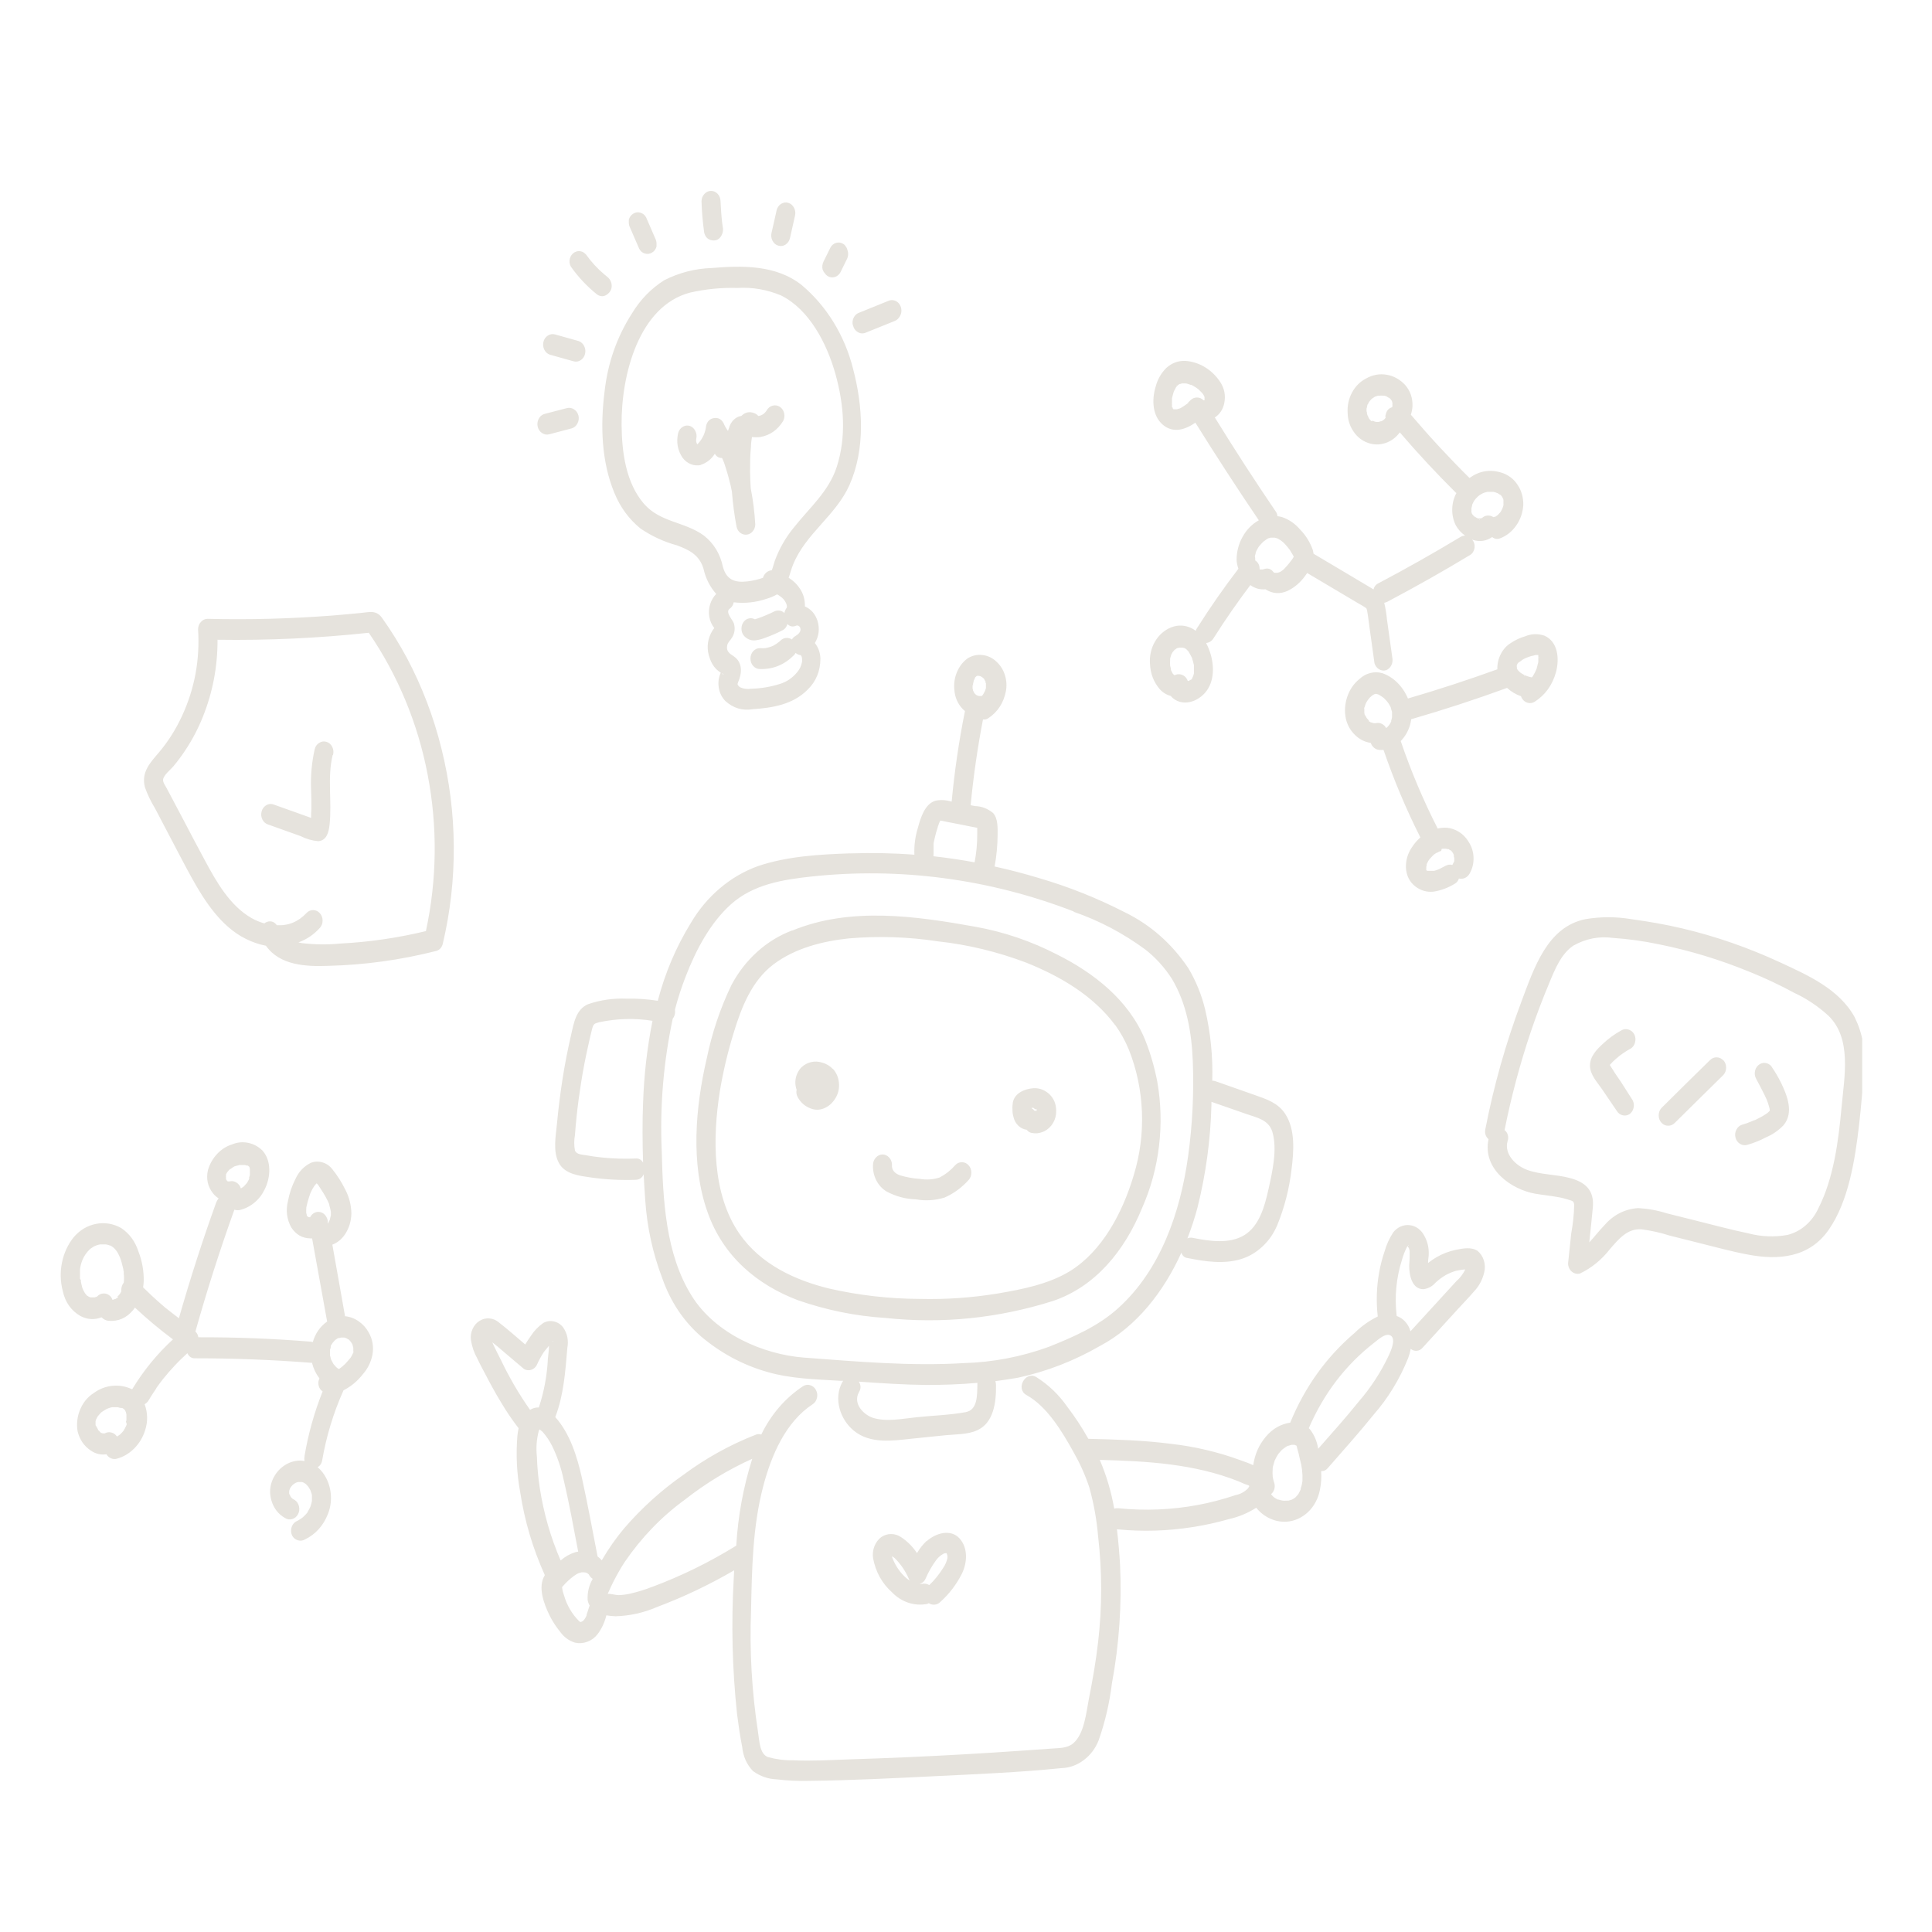 <?xml version="1.0" encoding="UTF-8" standalone="no"?>
<!-- Created with Inkscape (http://www.inkscape.org/) -->

<svg
   width="512"
   height="512"
   viewBox="0 0 512 512"
   version="1.1"
   id="svg1"
   inkscape:version="1.3.1 (9b9bdc1480, 2023-11-25, custom)"
   sodipodi:docname="neuralreef_icon_flow.svg"
   xmlns:inkscape="http://www.inkscape.org/namespaces/inkscape"
   xmlns:sodipodi="http://sodipodi.sourceforge.net/DTD/sodipodi-0.dtd"
   xmlns="http://www.w3.org/2000/svg"
   xmlns:svg="http://www.w3.org/2000/svg">
  <sodipodi:namedview
     id="namedview1"
     pagecolor="#ffffff"
     bordercolor="#000000"
     borderopacity="0.25"
     inkscape:showpageshadow="2"
     inkscape:pageopacity="0.0"
     inkscape:pagecheckerboard="0"
     inkscape:deskcolor="#d1d1d1"
     inkscape:document-units="px"
     inkscape:zoom="2.34375"
     inkscape:cx="255.78667"
     inkscape:cy="256"
     inkscape:window-width="2560"
     inkscape:window-height="1403"
     inkscape:window-x="0"
     inkscape:window-y="0"
     inkscape:window-maximized="1"
     inkscape:current-layer="layer1" />
  <defs
     id="defs1">
    <clipPath
       id="1287475cb9">
      <path
         d="M 345.223,0.031 H 501.902 V 125.977 H 345.223 Z m 0,0"
         clip-rule="nonzero"
         id="path3" />
    </clipPath>
  </defs>
  <g
     inkscape:label="Layer 1"
     inkscape:groupmode="layer"
     id="layer1">
    <g
       clip-path="url(#1287475cb9)"
       id="g13"
       transform="matrix(3.052,0,0,3.356,-1038.3,50.418)">
      <path
         fill="#e6e3dd"
         d="m 414.027,52.363 c -2.648,0.082 -5.461,0.223 -8.012,1.008 -1.199,0.395 -2.301,0.977 -3.301,1.75 -1,0.77 -1.844,1.688 -2.531,2.75 -1.277,1.891 -2.234,3.938 -2.863,6.133 -0.91,-0.129 -1.828,-0.188 -2.754,-0.168 -1.125,-0.039 -2.227,0.105 -3.301,0.438 -1.047,0.414 -1.234,1.465 -1.477,2.445 -0.293,1.152 -0.543,2.312 -0.742,3.48 -0.199,1.164 -0.359,2.336 -0.48,3.508 -0.102,0.977 -0.375,2.203 0.172,3.113 0.543,0.906 1.82,1.008 2.809,1.141 1.277,0.164 2.562,0.223 3.852,0.18 0.32,-0.004 0.555,-0.148 0.695,-0.434 0.039,0.684 0.082,1.363 0.137,2.047 0.16,2.145 0.656,4.203 1.488,6.184 0.707,1.828 1.824,3.352 3.352,4.57 1.723,1.32 3.633,2.254 5.734,2.801 2.082,0.551 4.191,0.582 6.32,0.703 h 0.293 c -0.023,0.027 -0.047,0.055 -0.066,0.09 -0.805,1.324 -0.188,2.977 0.992,3.852 1.43,1.062 3.352,0.793 5.012,0.633 l 2.922,-0.273 c 0.898,-0.082 1.945,-0.043 2.789,-0.398 1.414,-0.586 1.648,-2.199 1.621,-3.57 0,-0.105 -0.019,-0.207 -0.059,-0.305 0.648,-0.078 1.293,-0.164 1.945,-0.266 2.508,-0.492 4.895,-1.332 7.156,-2.52 3.156,-1.527 5.508,-4.254 7.055,-7.359 0.094,0.258 0.277,0.398 0.551,0.426 1.508,0.273 3.117,0.496 4.625,0.082 0.695,-0.195 1.32,-0.531 1.871,-1 0.551,-0.469 0.977,-1.031 1.281,-1.688 0.629,-1.406 1.043,-2.875 1.238,-4.406 0.199,-1.418 0.34,-3.145 -0.551,-4.375 -0.633,-0.883 -1.652,-1.168 -2.629,-1.484 l -3.445,-1.102 c -0.086,-0.023 -0.172,-0.035 -0.258,-0.031 0.059,-1.914 -0.148,-3.797 -0.625,-5.648 -0.312,-1.16 -0.801,-2.242 -1.457,-3.246 -1.449,-1.949 -3.285,-3.418 -5.508,-4.406 -2.406,-1.121 -4.891,-2.023 -7.457,-2.703 -1.277,-0.352 -2.559,-0.656 -3.855,-0.914 0.168,-0.82 0.254,-1.645 0.262,-2.484 0,-0.551 0.047,-1.293 -0.391,-1.738 -0.469,-0.352 -0.992,-0.535 -1.578,-0.551 l -0.371,-0.066 c 0,0 0,0 0,-0.031 0.242,-2.266 0.598,-4.512 1.07,-6.742 0.176,0.023 0.336,-0.016 0.48,-0.109 0.797,-0.488 1.301,-1.188 1.504,-2.098 0.094,-0.438 0.066,-0.867 -0.078,-1.289 -0.145,-0.422 -0.391,-0.777 -0.73,-1.062 -0.348,-0.301 -0.746,-0.477 -1.203,-0.527 -0.453,-0.055 -0.883,0.031 -1.285,0.246 -0.418,0.273 -0.73,0.633 -0.941,1.082 -0.211,0.453 -0.289,0.926 -0.234,1.418 0.051,0.602 0.297,1.109 0.734,1.523 0.059,0.055 0.121,0.105 0.188,0.152 -0.523,2.363 -0.906,4.75 -1.156,7.156 -0.453,-0.133 -0.914,-0.16 -1.379,-0.082 -0.945,0.238 -1.309,1.332 -1.559,2.168 -0.23,0.684 -0.332,1.383 -0.297,2.102 -1.855,-0.129 -3.715,-0.16 -5.574,-0.102 z m -17.984,19.672 c -0.07,1.586 -0.055,3.164 0,4.75 -0.152,-0.238 -0.371,-0.348 -0.652,-0.324 -0.961,0.035 -1.918,0.012 -2.875,-0.078 -0.484,-0.043 -0.965,-0.102 -1.445,-0.184 -0.309,-0.051 -0.812,-0.047 -0.945,-0.375 -0.082,-0.402 -0.082,-0.801 0,-1.203 0.039,-0.473 0.082,-0.941 0.137,-1.414 0.105,-0.945 0.25,-1.891 0.414,-2.832 0.164,-0.941 0.363,-1.859 0.582,-2.75 0.109,-0.465 0.227,-0.926 0.352,-1.379 0.129,-0.449 0.223,-0.445 0.641,-0.551 1.531,-0.293 3.066,-0.332 4.609,-0.109 -0.465,2.125 -0.738,4.273 -0.816,6.449 z m 28.016,24.453 c -1.395,0.234 -2.848,0.266 -4.258,0.402 -1.219,0.109 -2.578,0.387 -3.785,0.051 -0.793,-0.227 -1.777,-1.102 -1.238,-2.012 0.195,-0.281 0.195,-0.562 0,-0.848 1.945,0.121 3.895,0.242 5.848,0.262 1.484,0 2.969,-0.047 4.445,-0.168 -0.004,0.055 -0.004,0.109 0,0.16 -0.023,0.848 0.016,1.977 -1.012,2.152 z m 21.336,-24.266 c 0,-0.078 0,-0.16 0,-0.238 l 3.086,0.977 c 0.859,0.273 1.867,0.43 2.203,1.391 0.449,1.395 0,3.152 -0.332,4.516 -0.332,1.367 -0.797,2.914 -2.098,3.641 -1.301,0.727 -3.062,0.473 -4.488,0.215 -0.156,-0.027 -0.309,-0.016 -0.457,0.043 0.34,-0.793 0.633,-1.605 0.875,-2.434 0.73,-2.652 1.133,-5.359 1.211,-8.109 z M 433.441,56.98 c 2.215,0.695 4.289,1.691 6.223,2.984 0.887,0.633 1.648,1.398 2.285,2.289 1.293,1.957 1.734,4.258 1.828,6.562 0.102,2.488 -0.031,4.965 -0.402,7.426 -0.684,4.527 -2.43,9.035 -6.059,12.02 -1.738,1.445 -3.949,2.309 -6.055,3.074 -2.395,0.789 -4.852,1.215 -7.371,1.281 -4.598,0.254 -9.277,-0.121 -13.863,-0.434 -3.531,-0.242 -7.711,-1.871 -9.766,-4.883 -2.27,-3.305 -2.488,-7.551 -2.598,-11.41 -0.172,-3.535 0.148,-7.02 0.953,-10.465 0.172,-0.211 0.238,-0.453 0.195,-0.727 0.258,-0.891 0.566,-1.762 0.934,-2.617 0.891,-2.098 2.125,-4.215 3.91,-5.68 1.949,-1.598 4.535,-1.961 6.965,-2.203 3.855,-0.379 7.711,-0.336 11.559,0.129 3.848,0.465 7.598,1.34 11.254,2.625 z m -8.648,-18.246 z m 0,-0.051 c 0.004,0.016 0.004,0.031 0,0.047 z m -0.102,0.371 c 0,-0.012 0,-0.023 0,-0.035 0,-0.07 0.031,-0.148 0.055,-0.219 v -0.059 c 0.031,-0.066 0.066,-0.133 0.105,-0.195 v -0.043 l 0.082,-0.082 c 0.012,-0.016 0.031,-0.031 0.047,-0.039 l 0.051,-0.035 h 0.191 l 0.145,0.039 c 0.062,0.031 0.121,0.066 0.176,0.105 0.051,0.039 0.098,0.086 0.137,0.133 0,0.055 0.062,0.105 0.094,0.16 0,0.043 0,0.121 0.039,0.172 0.039,0.047 0,0 0,0.043 0,0.043 0,0.141 0,0.207 v 0.078 c 0,0.07 -0.043,0.145 -0.066,0.215 l -0.031,0.07 c -0.039,0.074 -0.082,0.145 -0.129,0.215 -0.019,0.023 -0.035,0.047 -0.055,0.074 l -0.074,0.082 c -0.055,-0.008 -0.109,-0.008 -0.16,0 h -0.094 l -0.117,-0.035 -0.078,-0.031 -0.082,-0.051 -0.109,-0.105 c -0.008,-0.016 -0.016,-0.027 -0.027,-0.043 0,0 -0.027,0 -0.027,-0.031 0,-0.035 0,-0.055 -0.043,-0.09 -0.047,-0.031 0,0 -0.027,-0.039 v -0.031 c 0,-0.043 -0.027,-0.09 -0.039,-0.133 0.004,-0.023 0.004,-0.047 0,-0.07 0,-0.066 0,-0.129 0,-0.195 0,-0.008 0,-0.02 0,-0.031 0.043,0.051 0.039,0.094 0.051,0 z M 421.875,49.781 Z m -0.609,2.582 c -0.004,-0.047 -0.004,-0.09 0,-0.137 v -0.578 c 0,-0.145 0.055,-0.293 0.086,-0.434 0.074,-0.316 0.168,-0.625 0.281,-0.926 0,-0.066 0.051,-0.129 0.074,-0.188 v -0.035 l 0.082,-0.176 c 0.019,-0.035 0.043,-0.07 0.059,-0.109 h 0.074 l 0.551,0.105 1.371,0.242 c 0.402,0.07 0.809,0.16 1.215,0.219 0,0.168 0,0.324 0,0.492 0.004,0.754 -0.074,1.496 -0.23,2.234 -1.184,-0.199 -2.379,-0.359 -3.574,-0.48 0,-0.074 0.004,-0.152 0.012,-0.23 z m -8.738,17.016 c 0.301,0.305 0.477,0.672 0.52,1.098 0.047,0.43 -0.047,0.82 -0.277,1.184 -0.102,0.164 -0.227,0.312 -0.371,0.445 -0.191,0.172 -0.406,0.301 -0.645,0.391 -0.395,0.148 -0.793,0.148 -1.188,0 -0.473,-0.164 -0.84,-0.457 -1.102,-0.887 -0.109,-0.184 -0.137,-0.375 -0.09,-0.582 -0.031,-0.078 -0.059,-0.156 -0.074,-0.238 -0.078,-0.359 -0.035,-0.707 0.129,-1.035 0.09,-0.195 0.215,-0.363 0.375,-0.508 0.246,-0.203 0.527,-0.34 0.84,-0.402 0.316,-0.066 0.625,-0.051 0.934,0.039 0.363,0.086 0.68,0.254 0.949,0.512 z m 16.812,4.793 c 0.102,0.133 0.234,0.219 0.398,0.258 0.168,0.035 0.336,0.047 0.508,0.039 0.23,-0.023 0.453,-0.082 0.668,-0.176 0.301,-0.148 0.547,-0.359 0.73,-0.641 0.188,-0.293 0.277,-0.609 0.27,-0.957 0,-0.535 -0.203,-0.977 -0.605,-1.328 -0.176,-0.145 -0.371,-0.258 -0.582,-0.34 -0.266,-0.098 -0.535,-0.137 -0.816,-0.117 -0.703,0.055 -1.578,0.352 -1.758,1.102 -0.035,0.195 -0.051,0.391 -0.035,0.59 -0.004,0.207 0.027,0.406 0.094,0.602 0.07,0.262 0.207,0.484 0.414,0.664 0.203,0.18 0.441,0.285 0.715,0.32 z m 0.758,-1.598 h 0.121 c 0,0 0,0 0,0.043 v 0.074 h -0.188 c -0.074,-0.086 -0.164,-0.156 -0.266,-0.207 l 0.141,-0.039 z m -8.262,5.359 c 0.5,-0.238 0.941,-0.559 1.324,-0.961 0.16,-0.152 0.355,-0.223 0.578,-0.219 0.223,0.004 0.41,0.082 0.566,0.238 0.16,0.16 0.238,0.348 0.242,0.57 0.004,0.223 -0.07,0.414 -0.219,0.578 -0.605,0.617 -1.309,1.086 -2.109,1.406 -0.82,0.227 -1.645,0.273 -2.484,0.141 -0.898,-0.023 -1.75,-0.234 -2.555,-0.625 -0.379,-0.211 -0.676,-0.504 -0.887,-0.879 -0.211,-0.379 -0.305,-0.785 -0.285,-1.215 0.004,-0.227 0.086,-0.418 0.246,-0.578 0.16,-0.16 0.352,-0.242 0.578,-0.25 0.227,0.004 0.422,0.086 0.582,0.246 0.16,0.16 0.242,0.355 0.242,0.582 -0.043,0.406 0.262,0.684 0.695,0.82 0.574,0.156 1.152,0.25 1.746,0.285 0.59,0.09 1.168,0.047 1.738,-0.125 z M 409,58.445 c -1.109,0.379 -2.121,0.938 -3.031,1.68 -0.91,0.746 -1.66,1.621 -2.254,2.637 -0.969,1.832 -1.684,3.762 -2.141,5.785 -0.988,3.855 -1.418,8.316 0.055,12.117 1.359,3.547 4.355,5.781 7.863,6.988 2.473,0.781 5.004,1.25 7.594,1.398 4.938,0.477 9.793,0.027 14.559,-1.344 3.656,-1.129 6.203,-3.938 7.742,-7.367 0.75,-1.547 1.234,-3.172 1.457,-4.879 0.223,-1.703 0.172,-3.398 -0.156,-5.086 -0.242,-1.137 -0.594,-2.238 -1.059,-3.301 -1.438,-3.172 -4.527,-5.301 -7.605,-6.707 -2.262,-1.062 -4.629,-1.797 -7.098,-2.203 -5.164,-0.844 -10.875,-1.598 -15.926,0.297 z m 28.055,7.492 c 0.469,0.598 0.859,1.242 1.172,1.934 0.684,1.57 1.059,3.207 1.133,4.918 0.07,1.707 -0.168,3.375 -0.715,4.996 -0.969,2.973 -2.754,6.008 -5.539,7.57 -1.863,1.035 -4.168,1.438 -6.25,1.762 -2.25,0.336 -4.508,0.48 -6.781,0.43 -2.656,-0.008 -5.285,-0.281 -7.883,-0.82 -2.91,-0.648 -5.934,-1.891 -7.789,-4.336 -2.367,-3.121 -2.332,-7.531 -1.699,-11.215 0.285,-1.566 0.684,-3.098 1.195,-4.605 0.688,-2.082 1.602,-4.16 3.473,-5.445 1.871,-1.281 4.277,-1.832 6.543,-2.047 2.578,-0.199 5.148,-0.125 7.707,0.23 2.637,0.262 5.207,0.828 7.711,1.691 2.836,1.035 5.77,2.547 7.723,4.953 z m 31.449,17.816 c -0.551,-0.328 -1.281,-0.188 -1.852,-0.09 -0.609,0.113 -1.188,0.312 -1.734,0.602 -0.238,0.125 -0.469,0.27 -0.688,0.43 -0.012,-0.004 -0.019,-0.004 -0.027,0 0,-0.23 0.055,-0.465 0.059,-0.641 0.027,-0.535 -0.102,-1.031 -0.379,-1.484 -0.066,-0.117 -0.145,-0.227 -0.234,-0.324 -0.09,-0.098 -0.191,-0.184 -0.301,-0.258 -0.113,-0.074 -0.23,-0.133 -0.355,-0.18 -0.129,-0.043 -0.258,-0.074 -0.391,-0.086 -0.133,-0.016 -0.266,-0.012 -0.398,0.008 -0.133,0.02 -0.258,0.051 -0.383,0.102 -0.125,0.051 -0.242,0.113 -0.348,0.191 -0.109,0.078 -0.207,0.168 -0.293,0.27 -0.336,0.465 -0.586,0.969 -0.758,1.516 -0.195,0.523 -0.348,1.059 -0.457,1.605 -0.234,1.168 -0.277,2.34 -0.129,3.52 -0.738,0.328 -1.406,0.758 -2.008,1.297 -2.449,1.898 -4.316,4.258 -5.594,7.086 -0.832,0.117 -1.535,0.484 -2.109,1.102 -0.598,0.641 -0.965,1.391 -1.102,2.258 -0.367,-0.16 -0.766,-0.277 -1.102,-0.391 -1.969,-0.656 -3.988,-1.086 -6.055,-1.297 -2.375,-0.281 -4.766,-0.34 -7.16,-0.395 -0.551,-0.891 -1.16,-1.734 -1.832,-2.535 -0.746,-0.969 -1.648,-1.75 -2.711,-2.352 -0.949,-0.473 -1.785,0.949 -0.832,1.43 1.785,0.895 3.09,2.867 4.098,4.523 0.547,0.871 1,1.789 1.355,2.754 0.387,1.258 0.645,2.543 0.766,3.855 0.359,2.801 0.359,5.598 0,8.398 -0.188,1.504 -0.477,2.996 -0.801,4.477 -0.234,1.102 -0.395,2.754 -1.359,3.496 -0.512,0.398 -1.246,0.371 -1.855,0.414 l -2.578,0.164 c -1.652,0.105 -3.34,0.203 -5.012,0.289 -3.301,0.172 -6.605,0.305 -9.91,0.398 -1.652,0.051 -3.305,0.145 -4.984,0.074 -0.734,0.012 -1.457,-0.074 -2.168,-0.254 -0.734,-0.25 -0.738,-1.316 -0.859,-1.973 -0.539,-3.184 -0.742,-6.391 -0.605,-9.621 0.074,-3.258 0.137,-6.574 1.039,-9.73 0.715,-2.516 1.973,-5.141 4.301,-6.531 0.195,-0.113 0.324,-0.281 0.383,-0.504 0.059,-0.219 0.027,-0.43 -0.086,-0.625 -0.117,-0.199 -0.285,-0.324 -0.508,-0.383 -0.219,-0.059 -0.43,-0.027 -0.625,0.086 -1.551,0.941 -2.758,2.215 -3.617,3.812 -0.148,-0.043 -0.293,-0.043 -0.438,0 -2.266,0.801 -4.395,1.875 -6.387,3.223 -1.867,1.188 -3.559,2.582 -5.082,4.184 -0.723,0.785 -1.371,1.629 -1.945,2.527 -0.109,-0.117 -0.23,-0.219 -0.363,-0.309 -0.441,-2.055 -0.852,-4.117 -1.348,-6.156 -0.426,-1.734 -1.047,-3.547 -2.324,-4.848 0.727,-1.711 0.879,-3.621 1.047,-5.457 0.121,-0.59 0.004,-1.125 -0.355,-1.613 -0.211,-0.25 -0.477,-0.41 -0.801,-0.477 -0.32,-0.07 -0.629,-0.031 -0.926,0.113 -0.438,0.277 -0.805,0.625 -1.102,1.047 -0.172,0.215 -0.324,0.43 -0.473,0.656 -0.75,-0.586 -1.5,-1.184 -2.27,-1.73 -0.242,-0.191 -0.516,-0.305 -0.824,-0.328 -0.305,-0.027 -0.594,0.035 -0.863,0.188 -0.27,0.148 -0.473,0.363 -0.613,0.641 -0.137,0.273 -0.188,0.566 -0.145,0.871 0.09,0.523 0.273,1.008 0.551,1.461 0.203,0.379 0.406,0.754 0.621,1.102 0.469,0.82 0.957,1.652 1.48,2.418 0.453,0.695 0.949,1.355 1.488,1.988 -0.047,0.199 -0.082,0.398 -0.105,0.605 -0.133,1.488 -0.055,2.969 0.242,4.437 0.387,2.285 1.098,4.465 2.133,6.543 v 0.031 c -0.633,0.93 -0.055,2.281 0.414,3.16 0.254,0.461 0.555,0.887 0.906,1.277 0.34,0.438 0.773,0.73 1.305,0.879 0.359,0.074 0.715,0.051 1.062,-0.066 0.348,-0.113 0.645,-0.309 0.887,-0.586 0.371,-0.441 0.629,-0.945 0.777,-1.504 0.266,0.039 0.531,0.062 0.797,0.074 1.246,-0.035 2.449,-0.277 3.609,-0.734 2.305,-0.789 4.535,-1.754 6.691,-2.895 l -0.035,0.617 c -0.227,3.59 -0.133,7.176 0.289,10.754 0.121,0.863 0.258,1.734 0.445,2.586 0.082,0.746 0.395,1.379 0.934,1.895 0.629,0.414 1.32,0.633 2.07,0.656 0.938,0.102 1.879,0.141 2.82,0.117 3.656,-0.035 7.312,-0.207 10.969,-0.371 3.656,-0.164 7.285,-0.297 10.91,-0.633 0.711,-0.019 1.359,-0.23 1.945,-0.629 0.586,-0.398 1.023,-0.922 1.305,-1.574 0.559,-1.449 0.941,-2.941 1.148,-4.48 0.633,-3.098 0.867,-6.227 0.707,-9.387 -0.062,-0.93 -0.145,-1.859 -0.27,-2.785 h 0.082 c 2.172,0.191 4.336,0.129 6.492,-0.18 1.059,-0.148 2.109,-0.359 3.145,-0.629 0.84,-0.168 1.633,-0.469 2.375,-0.898 0.332,0.371 0.727,0.656 1.188,0.848 0.461,0.195 0.938,0.277 1.438,0.254 0.344,-0.019 0.68,-0.098 1,-0.227 0.32,-0.133 0.613,-0.309 0.875,-0.535 0.262,-0.227 0.48,-0.488 0.656,-0.789 0.176,-0.297 0.301,-0.617 0.371,-0.953 0.113,-0.492 0.148,-0.992 0.109,-1.492 0.238,0.008 0.438,-0.074 0.594,-0.254 1.324,-1.383 2.684,-2.754 3.945,-4.18 1.27,-1.316 2.273,-2.812 3.016,-4.484 0.098,-0.238 0.172,-0.484 0.223,-0.738 0.156,0.121 0.332,0.172 0.531,0.156 0.195,-0.016 0.363,-0.094 0.496,-0.238 l 3.012,-3 c 0.484,-0.484 0.992,-0.953 1.461,-1.453 0.438,-0.418 0.73,-0.918 0.883,-1.504 0.086,-0.316 0.074,-0.629 -0.031,-0.938 -0.105,-0.309 -0.289,-0.562 -0.547,-0.758 z m -80.336,7.156 0.039,-0.043 c 0.023,0.043 0,0.07 -0.039,0.043 z m -0.25,-0.113 z M 382.785,90.625 Z m -0.211,0.051 z m 1.102,1.652 c -0.211,-0.375 -0.418,-0.75 -0.617,-1.129 l -0.109,-0.223 0.391,0.281 0.711,0.551 1.652,1.273 c 0.191,0.102 0.398,0.125 0.609,0.07 0.211,-0.059 0.375,-0.18 0.492,-0.367 0.176,-0.367 0.387,-0.711 0.621,-1.043 0.039,-0.051 0.254,-0.285 0.445,-0.496 0,0.344 -0.059,0.68 -0.094,1.02 -0.07,1.324 -0.332,2.609 -0.785,3.855 -0.273,-0.012 -0.527,0.051 -0.762,0.188 -0.969,-1.25 -1.816,-2.574 -2.551,-3.977 z m 3.398,10.148 c -0.137,-0.816 -0.223,-1.637 -0.25,-2.461 -0.086,-0.699 -0.031,-1.387 0.168,-2.063 l 0.066,-0.102 c 0.059,0.059 0.207,0.141 0.281,0.215 0.316,0.328 0.586,0.695 0.809,1.098 0.445,0.836 0.777,1.711 0.988,2.633 0.492,1.883 0.871,3.801 1.273,5.707 -0.09,0.012 -0.18,0.027 -0.27,0.051 -0.461,0.133 -0.879,0.348 -1.254,0.648 -0.871,-1.824 -1.473,-3.734 -1.812,-5.727 z M 389,110.301 Z m 2.152,2.203 c -0.062,0.156 -0.156,0.301 -0.273,0.422 l -0.039,0.035 -0.098,0.059 -0.09,0.035 h -0.066 l -0.066,-0.039 -0.039,-0.031 c -0.621,-0.566 -1.062,-1.254 -1.312,-2.055 -0.082,-0.203 -0.137,-0.41 -0.16,-0.625 0,0.047 0,0 0,0 l 0.098,-0.102 c 0.281,-0.293 0.59,-0.551 0.926,-0.777 l 0.23,-0.137 0.133,-0.066 0.082,-0.027 0.211,-0.055 c 0.078,-0.008 0.16,-0.008 0.242,0 h 0.074 l 0.188,0.062 c 0.074,0.051 0.176,0.141 0.082,0.039 l 0.062,0.066 c 0,0 0,0 0.027,0.051 0.078,0.121 0.176,0.219 0.305,0.293 -0.32,0.504 -0.469,1.055 -0.441,1.652 0.023,0.164 0.082,0.316 0.176,0.457 -0.023,0.047 -0.043,0.102 -0.062,0.152 -0.07,0.188 -0.176,0.52 -0.215,0.605 z m 5.719,-2.234 c -0.633,0.227 -1.273,0.41 -1.93,0.547 -0.332,0.07 -0.668,0.109 -1.008,0.121 -0.289,0 -0.672,-0.121 -0.953,-0.098 0,-0.055 0.051,-0.109 0.078,-0.172 0.133,-0.27 0.27,-0.551 0.418,-0.809 0.297,-0.531 0.617,-1.043 0.969,-1.535 1.461,-1.941 3.199,-3.582 5.223,-4.922 1.824,-1.305 3.777,-2.379 5.852,-3.23 -0.77,2.223 -1.234,4.512 -1.387,6.859 -2.328,1.309 -4.758,2.391 -7.289,3.254 z m 65.66,-26.984 c 0,0.031 0,0.043 -0.047,0.039 -0.051,-0.008 0.016,-0.039 0.019,-0.023 z m -9.777,15.723 c -0.027,-0.047 0,0 0,0 z m -0.145,-0.039 z m -4.02,3.52 c -0.312,0.293 -0.68,0.477 -1.102,0.551 -1.066,0.324 -2.145,0.586 -3.242,0.773 -2.305,0.391 -4.621,0.477 -6.945,0.262 -0.117,-0.012 -0.234,0 -0.348,0.035 -0.254,-1.336 -0.676,-2.621 -1.254,-3.852 4.062,0.098 8.191,0.297 12.055,1.695 0.223,0.078 0.461,0.199 0.691,0.262 0.23,0.066 0.309,0.066 0.145,0.262 z m 4.707,-0.602 c 0.004,0.016 0.004,0.027 0,0.043 -0.012,0.086 -0.027,0.168 -0.047,0.25 -0.027,0.109 -0.059,0.219 -0.102,0.328 v 0.074 c -0.027,0.062 -0.059,0.125 -0.094,0.184 l -0.086,0.145 c -0.016,0.016 -0.027,0.035 -0.035,0.055 l -0.055,0.062 c -0.039,0.043 -0.078,0.086 -0.121,0.125 l -0.066,0.062 c -0.023,0.012 -0.047,0.027 -0.066,0.047 l -0.109,0.066 -0.133,0.066 c -0.105,0.027 -0.203,0.062 -0.309,0.082 h -0.16 c -0.105,0.008 -0.211,0.008 -0.316,0 l -0.227,-0.043 -0.129,-0.039 h -0.082 c -0.09,-0.043 -0.184,-0.09 -0.27,-0.141 -0.031,-0.019 -0.059,-0.039 -0.086,-0.062 -0.027,-0.019 -0.055,-0.039 -0.078,-0.062 -0.055,-0.051 -0.105,-0.105 -0.156,-0.164 0.133,-0.098 0.227,-0.227 0.281,-0.383 0.051,-0.16 0.055,-0.316 0.008,-0.477 -0.039,-0.113 -0.078,-0.227 -0.105,-0.34 -0.027,-0.117 -0.035,-0.16 -0.039,-0.188 -0.019,-0.207 -0.019,-0.41 0,-0.617 0.004,-0.023 0.004,-0.043 0,-0.066 0,-0.059 0.027,-0.121 0.043,-0.176 0.023,-0.094 0.051,-0.184 0.086,-0.273 l 0.035,-0.105 c 0,-0.039 0.051,-0.102 0.047,-0.094 0.051,-0.109 0.113,-0.215 0.18,-0.316 0.027,-0.047 0.066,-0.098 0.102,-0.148 l 0.195,-0.207 c 0.039,-0.039 0.09,-0.078 0.129,-0.121 l 0.059,-0.043 c 0.082,-0.062 0.176,-0.121 0.27,-0.18 l 0.16,-0.082 h 0.035 c 0.098,-0.031 0.195,-0.059 0.297,-0.082 h 0.242 l 0.109,0.035 c 0,0 0.07,0.059 0.039,0 l 0.043,0.047 c 0,0 0,0.039 0.035,0.074 v 0.047 c 0.102,0.309 0.188,0.633 0.262,0.953 0.168,0.543 0.242,1.098 0.215,1.664 z m 7.496,-9.875 c -0.691,1.328 -1.551,2.531 -2.582,3.613 -1.137,1.293 -2.352,2.516 -3.547,3.754 -0.098,-0.578 -0.336,-1.09 -0.715,-1.535 l -0.102,-0.086 c 1.301,-2.742 3.191,-4.992 5.668,-6.746 0.32,-0.215 1.102,-0.914 1.535,-0.504 0.332,0.355 -0.105,1.195 -0.258,1.504 z m 5.965,-5.961 c -1.359,1.344 -2.719,2.695 -4.078,4.051 -0.047,-0.148 -0.109,-0.289 -0.191,-0.422 -0.242,-0.383 -0.578,-0.645 -1.008,-0.785 -0.195,-1.52 -0.043,-3.004 0.465,-4.453 0.102,-0.332 0.238,-0.652 0.406,-0.957 0.019,-0.043 0.043,-0.078 0.066,-0.117 0.055,0.078 0.121,0.164 0.121,0.172 0.031,0.07 0.051,0.145 0.066,0.219 0.012,0.387 0,0.777 -0.039,1.164 0,0.785 0.258,1.863 1.238,1.855 0.418,-0.047 0.77,-0.223 1.059,-0.523 0.273,-0.234 0.57,-0.43 0.891,-0.598 0.281,-0.141 0.574,-0.25 0.875,-0.328 0.27,-0.059 0.539,-0.098 0.809,-0.109 -0.176,0.324 -0.402,0.605 -0.68,0.852 z m -46.098,20.609 c -0.324,0.281 -0.602,0.602 -0.832,0.957 -0.375,-0.512 -0.832,-0.93 -1.379,-1.258 -0.266,-0.164 -0.555,-0.246 -0.867,-0.246 -0.312,0 -0.602,0.082 -0.867,0.246 -0.262,0.184 -0.457,0.426 -0.586,0.723 -0.125,0.301 -0.164,0.609 -0.117,0.93 0.23,1.098 0.781,2 1.652,2.707 0.402,0.379 0.867,0.648 1.395,0.812 0.531,0.16 1.066,0.195 1.613,0.109 0.062,-0.012 0.125,-0.035 0.18,-0.066 0.164,0.094 0.344,0.133 0.531,0.113 0.191,-0.023 0.355,-0.098 0.492,-0.23 0.754,-0.617 1.371,-1.352 1.848,-2.203 0.473,-0.879 0.551,-2.035 -0.199,-2.793 -0.75,-0.754 -2.031,-0.457 -2.863,0.223 z m -3.023,1.062 c 0,0 0.055,-0.004 0,0 z m -0.082,0.051 c -0.027,0 -0.051,-0.062 0,0 z m 0.16,0.285 c -0.027,-0.062 -0.047,-0.125 -0.059,-0.191 0.078,0.051 0.18,0.098 0.238,0.148 0.523,0.469 0.934,1.02 1.234,1.652 0.023,0.051 0.055,0.094 0.094,0.133 -0.105,-0.059 -0.203,-0.121 -0.297,-0.188 -0.531,-0.418 -0.934,-0.938 -1.207,-1.555 z m 4.758,-0.207 v 0.027 c 0,0 0,0.16 0,0.133 -0.07,0.289 -0.199,0.555 -0.383,0.793 -0.34,0.496 -0.738,0.945 -1.195,1.34 -0.199,-0.109 -0.414,-0.141 -0.637,-0.098 -0.07,0.008 -0.137,0.008 -0.203,0 0.223,-0.051 0.395,-0.176 0.504,-0.379 0.254,-0.543 0.566,-1.043 0.941,-1.504 0.164,-0.199 0.359,-0.355 0.586,-0.473 0.086,-0.047 0.176,-0.07 0.273,-0.066 0,0 -0.094,-0.035 0,0 0.094,0.031 0,-0.055 0.066,0.055 -0.043,-0.051 0,0 0,0 0,0 0.027,0.098 0.035,0.121 z m 2.41,-68.152 c 0,0 0,0 0,-0.035 0,0 -0.016,-0.004 0,0.035 z m 0.277,-1.379 z m -0.453,0.746 v -0.062 c 0.004,0.023 0.004,0.043 0,0.066 z m 0.051,0.43 c 0.012,0.016 0.023,0.039 0.031,0.059 L 424.762,39.5 Z M 501.25,65.305 c -1.359,-2.254 -4.141,-3.344 -6.453,-4.324 -2.75,-1.16 -5.582,-2.059 -8.504,-2.688 -1.469,-0.316 -2.949,-0.547 -4.441,-0.734 -1.328,-0.203 -2.656,-0.203 -3.984,0 -3.301,0.613 -4.438,3.797 -5.578,6.559 -1.336,3.242 -2.375,6.578 -3.109,10.008 -0.078,0.328 0.016,0.598 0.273,0.812 -0.551,2.379 2.008,3.977 4.059,4.301 0.629,0.098 1.258,0.152 1.883,0.254 0.352,0.051 0.699,0.129 1.039,0.23 0.305,0.094 0.422,0.082 0.457,0.391 -0.016,0.754 -0.102,1.5 -0.254,2.242 -0.094,0.797 -0.184,1.59 -0.277,2.387 0.004,0.129 0.031,0.25 0.09,0.367 0.059,0.113 0.137,0.211 0.238,0.285 0.105,0.078 0.219,0.129 0.344,0.156 0.125,0.023 0.25,0.02 0.375,-0.016 1.008,-0.441 1.867,-1.082 2.582,-1.914 0.766,-0.805 1.527,-1.652 2.754,-1.57 0.828,0.098 1.641,0.262 2.441,0.496 l 2.414,0.551 c 1.477,0.328 2.949,0.711 4.441,0.957 2.574,0.438 5.27,0.254 6.969,-1.988 1.703,-2.238 2.266,-5.477 2.621,-8.258 0.188,-1.473 0.32,-2.949 0.41,-4.406 0.168,-1.449 -0.098,-2.812 -0.789,-4.098 z m -1.141,7.109 c -0.27,2.664 -0.68,5.59 -2.008,7.969 -0.27,0.535 -0.641,0.988 -1.109,1.359 -0.473,0.371 -1,0.621 -1.586,0.754 -1.137,0.184 -2.266,0.141 -3.387,-0.125 -1.566,-0.297 -3.121,-0.684 -4.68,-1.035 l -2.418,-0.551 c -0.809,-0.234 -1.633,-0.367 -2.473,-0.41 -1.188,0.074 -2.188,0.551 -3,1.422 -0.418,0.391 -0.809,0.867 -1.246,1.285 0.105,-0.91 0.215,-1.824 0.309,-2.754 0.148,-1.41 -0.719,-2.016 -1.98,-2.324 -1.262,-0.309 -2.527,-0.25 -3.727,-0.648 -0.934,-0.309 -2.035,-1.215 -1.688,-2.293 0.059,-0.156 0.062,-0.312 0.012,-0.469 -0.051,-0.16 -0.145,-0.285 -0.281,-0.379 0.582,-2.648 1.344,-5.242 2.285,-7.785 0.484,-1.297 1.016,-2.57 1.594,-3.824 0.5,-1.102 1.035,-2.312 2.102,-2.961 1.082,-0.551 2.227,-0.754 3.43,-0.605 1.34,0.082 2.668,0.25 3.988,0.504 2.699,0.492 5.332,1.223 7.902,2.184 1.312,0.48 2.598,1.031 3.855,1.652 1.078,0.453 2.07,1.059 2.973,1.809 2.039,1.812 1.375,4.797 1.133,7.227 z M 480.562,68.559 c 0.172,-0.145 0.355,-0.277 0.551,-0.395 0.223,-0.145 0.453,-0.273 0.691,-0.387 0.195,-0.117 0.324,-0.285 0.379,-0.508 0.059,-0.219 0.031,-0.43 -0.078,-0.625 -0.121,-0.191 -0.293,-0.316 -0.512,-0.371 -0.219,-0.059 -0.426,-0.031 -0.625,0.078 -0.578,0.289 -1.113,0.645 -1.602,1.066 -0.52,0.438 -1.102,0.977 -1.102,1.703 0,0.727 0.637,1.32 1.039,1.855 l 1.273,1.703 c 0.117,0.184 0.281,0.305 0.492,0.359 0.215,0.055 0.414,0.031 0.609,-0.07 0.188,-0.113 0.309,-0.277 0.367,-0.488 0.059,-0.215 0.035,-0.418 -0.07,-0.613 l -1.012,-1.445 c -0.172,-0.234 -0.344,-0.465 -0.52,-0.691 -0.027,-0.043 -0.324,-0.477 -0.449,-0.641 V 69.062 c 0.176,-0.184 0.367,-0.352 0.566,-0.508 z m -0.629,0.551 c 0,0.062 0,0.035 0,0 z m 9.914,-0.414 c 0.16,0.164 0.238,0.359 0.238,0.586 0,0.227 -0.078,0.422 -0.238,0.582 -1.398,1.258 -2.809,2.508 -4.207,3.773 -0.164,0.156 -0.359,0.234 -0.586,0.234 -0.227,0 -0.418,-0.078 -0.582,-0.234 -0.16,-0.16 -0.242,-0.355 -0.242,-0.582 0,-0.23 0.082,-0.422 0.242,-0.586 1.391,-1.266 2.801,-2.516 4.207,-3.773 0.164,-0.152 0.363,-0.23 0.59,-0.227 0.227,0.008 0.422,0.09 0.582,0.25 z m 4.059,3.949 c -0.012,-0.02 -0.012,-0.043 0,-0.066 z m 0.914,-2.234 c 0.551,1.047 1.184,2.406 0.246,3.426 -0.438,0.41 -0.938,0.727 -1.496,0.941 -0.531,0.258 -1.082,0.457 -1.652,0.605 -0.223,0.055 -0.43,0.027 -0.629,-0.082 -0.195,-0.113 -0.328,-0.277 -0.391,-0.496 -0.059,-0.219 -0.031,-0.43 0.082,-0.625 0.113,-0.199 0.277,-0.328 0.496,-0.391 0.273,-0.066 0.539,-0.152 0.805,-0.258 l 0.254,-0.098 h 0.035 l 0.086,-0.035 0.434,-0.203 c 0.145,-0.07 0.285,-0.148 0.422,-0.23 l 0.133,-0.082 c 0,0 0.09,-0.07 0.102,-0.078 0.012,-0.004 0.113,-0.113 0.125,-0.109 0,0 0,0.027 0,0.039 v -0.035 c 0,0 0,-0.031 0,-0.039 v -0.07 c 0,-0.055 -0.027,-0.113 -0.043,-0.176 -0.016,-0.059 -0.082,-0.266 -0.133,-0.395 l -0.027,-0.066 -0.07,-0.168 c -0.074,-0.148 -0.145,-0.289 -0.223,-0.43 -0.215,-0.406 -0.461,-0.797 -0.688,-1.199 -0.117,-0.195 -0.145,-0.406 -0.09,-0.629 0.059,-0.219 0.188,-0.391 0.383,-0.504 0.199,-0.117 0.406,-0.145 0.629,-0.086 0.223,0.055 0.391,0.184 0.504,0.383 0.254,0.336 0.496,0.715 0.711,1.113 z M 375.543,36.945 c -0.652,-1.102 -1.371,-2.16 -2.16,-3.168 -0.512,-0.652 -1.102,-0.461 -1.867,-0.395 -0.766,0.066 -1.652,0.145 -2.434,0.199 -3.613,0.254 -7.23,0.344 -10.852,0.262 -0.23,0.004 -0.422,0.082 -0.582,0.246 -0.164,0.16 -0.242,0.355 -0.246,0.582 0.168,2.402 -0.297,4.68 -1.387,6.828 -0.535,1.059 -1.203,2.023 -2.012,2.895 -0.73,0.785 -1.566,1.547 -1.215,2.754 0.227,0.582 0.52,1.133 0.871,1.652 l 1.164,2.02 c 0.664,1.141 1.309,2.289 1.988,3.41 1.168,1.93 2.605,3.922 4.723,4.879 0.562,0.258 1.148,0.441 1.762,0.551 1.203,1.559 3.496,1.652 5.406,1.586 3.172,-0.07 6.305,-0.465 9.395,-1.18 0.281,-0.082 0.465,-0.266 0.551,-0.551 0.656,-2.527 0.977,-5.098 0.957,-7.711 -0.019,-2.613 -0.375,-5.18 -1.066,-7.699 -0.684,-2.52 -1.684,-4.906 -2.996,-7.16 z M 377.195,58.5 c -2.449,0.539 -4.926,0.867 -7.43,0.984 -1.113,0.098 -2.223,0.086 -3.332,-0.031 l -0.32,-0.059 c 0.723,-0.234 1.348,-0.621 1.879,-1.16 0.152,-0.164 0.227,-0.355 0.223,-0.578 -0.004,-0.223 -0.086,-0.41 -0.242,-0.57 -0.156,-0.156 -0.348,-0.238 -0.57,-0.242 -0.223,-0.004 -0.414,0.07 -0.578,0.223 -0.719,0.699 -1.582,1.023 -2.586,0.969 -0.219,-0.27 -0.492,-0.359 -0.828,-0.27 -0.094,0.027 -0.176,0.07 -0.254,0.129 -0.391,-0.102 -0.77,-0.242 -1.129,-0.43 -1.855,-0.969 -3.039,-2.848 -4.066,-4.602 -0.625,-1.043 -1.23,-2.105 -1.84,-3.16 l -0.961,-1.652 c -0.164,-0.273 -0.324,-0.551 -0.484,-0.828 -0.102,-0.18 -0.34,-0.465 -0.312,-0.684 0.043,-0.359 0.66,-0.793 0.887,-1.043 0.371,-0.402 0.719,-0.828 1.039,-1.27 0.613,-0.836 1.125,-1.727 1.539,-2.672 0.848,-1.93 1.27,-3.949 1.262,-6.059 4.387,0.059 8.766,-0.125 13.133,-0.551 1.254,1.66 2.312,3.434 3.176,5.324 0.863,1.891 1.512,3.855 1.938,5.891 0.43,2.031 0.633,4.09 0.609,6.168 -0.027,2.078 -0.277,4.129 -0.758,6.152 z m -8.105,-13.902 c -0.48,1.793 -0.051,3.668 -0.27,5.508 -0.074,0.605 -0.262,1.25 -0.988,1.297 C 367.297,51.359 366.789,51.223 366.301,51 l -2.836,-0.922 c -0.211,-0.066 -0.371,-0.195 -0.48,-0.391 -0.105,-0.199 -0.129,-0.402 -0.07,-0.617 0.059,-0.215 0.188,-0.379 0.379,-0.492 0.191,-0.113 0.398,-0.145 0.613,-0.09 l 2.027,0.656 1.039,0.34 c 0.086,0.023 0.164,0.055 0.242,0.086 0,-0.242 0,-0.484 0.027,-0.719 0,-0.5 0,-1.004 -0.027,-1.504 -0.051,-1.078 0.051,-2.141 0.309,-3.188 0.055,-0.227 0.184,-0.398 0.387,-0.516 0.199,-0.121 0.414,-0.148 0.637,-0.086 0.227,0.062 0.395,0.195 0.504,0.402 0.113,0.203 0.133,0.418 0.066,0.637 z m 80.832,-14.707 z m -0.152,0 z m 9.477,12.117 z m -0.168,-0.094 -0.055,-0.039 c 0.055,0.027 0.066,0.027 0.055,0.027 z m -0.445,-0.723 c 0,0.016 0,0.027 0,0.043 -0.008,-0.023 -0.008,-0.047 0,-0.07 z m 9.312,-15.82 c 0.039,0.047 0,0.109 0,0 z m 0.738,0.676 h -0.051 c 0,0 0,-0.055 0.051,-0.027 z m 0.238,-0.051 c 0.027,-0.062 0.082,-0.062 0,-0.027 z m 1.883,-1.164 V 24.875 c -0.004,-0.016 -0.004,-0.031 0,-0.043 z m -1.883,1.148 z m 0,0 h -0.039 c 0,0 0,-0.004 0.019,-0.012 z m -24.887,8.812 c -0.105,-0.074 -0.219,-0.137 -0.336,-0.195 -0.586,-0.266 -1.184,-0.293 -1.793,-0.082 -0.293,0.105 -0.562,0.254 -0.805,0.449 -0.242,0.191 -0.445,0.422 -0.613,0.684 -0.168,0.262 -0.289,0.543 -0.359,0.844 -0.074,0.301 -0.098,0.605 -0.07,0.914 0.039,0.762 0.316,1.418 0.832,1.977 0.273,0.277 0.598,0.461 0.977,0.551 0.055,0.066 0.117,0.125 0.188,0.18 0.988,0.73 2.414,0.191 3.043,-0.75 0.699,-1.051 0.453,-2.539 -0.148,-3.574 V 35.75 c 0.273,-0.031 0.488,-0.164 0.641,-0.395 1.023,-1.473 2.059,-2.82 3.18,-4.176 0.398,0.262 0.832,0.371 1.309,0.332 0.621,0.355 1.262,0.395 1.926,0.125 0.617,-0.273 1.133,-0.676 1.543,-1.211 l 0.16,-0.199 4.438,2.395 c 0.199,0.105 0.406,0.203 0.598,0.324 l 0.105,0.074 c 0,0 0.047,0.109 0.055,0.152 0.094,0.438 0.141,0.895 0.211,1.332 0.145,0.949 0.293,1.895 0.434,2.844 0.07,0.211 0.203,0.371 0.398,0.48 0.199,0.105 0.406,0.129 0.621,0.07 0.195,-0.074 0.34,-0.199 0.441,-0.379 0.102,-0.18 0.133,-0.371 0.094,-0.574 -0.164,-1.023 -0.32,-2.047 -0.473,-3.074 -0.043,-0.438 -0.121,-0.867 -0.234,-1.293 0.09,-0.016 0.176,-0.039 0.262,-0.078 2.43,-1.168 4.828,-2.398 7.191,-3.695 0.105,-0.059 0.191,-0.137 0.262,-0.238 0.066,-0.098 0.109,-0.207 0.129,-0.328 0.016,-0.121 0.008,-0.238 -0.031,-0.352 -0.039,-0.117 -0.098,-0.215 -0.184,-0.305 0.031,0.012 0.062,0.02 0.094,0.035 0.582,0.164 1.133,0.086 1.652,-0.23 0.199,0.148 0.422,0.184 0.66,0.109 0.574,-0.195 1.047,-0.531 1.418,-1.012 0.371,-0.48 0.578,-1.02 0.621,-1.625 0.008,-0.293 -0.031,-0.574 -0.117,-0.852 -0.086,-0.281 -0.219,-0.535 -0.395,-0.766 -0.172,-0.234 -0.379,-0.434 -0.621,-0.594 -0.242,-0.16 -0.504,-0.277 -0.785,-0.352 -0.98,-0.273 -1.898,-0.133 -2.754,0.426 -1.77,-1.594 -3.465,-3.258 -5.09,-4.996 0.082,-0.219 0.125,-0.445 0.141,-0.676 0.023,-0.652 -0.191,-1.211 -0.645,-1.68 -0.219,-0.215 -0.465,-0.391 -0.738,-0.527 -0.273,-0.137 -0.562,-0.23 -0.863,-0.273 -0.305,-0.047 -0.605,-0.047 -0.91,0.004 -0.301,0.051 -0.586,0.145 -0.859,0.285 -0.531,0.246 -0.941,0.621 -1.238,1.121 -0.293,0.504 -0.418,1.047 -0.375,1.629 0.016,0.535 0.184,1.012 0.504,1.438 0.316,0.43 0.73,0.727 1.234,0.895 0.504,0.168 1.012,0.176 1.523,0.027 0.512,-0.152 0.93,-0.434 1.266,-0.848 1.562,1.656 3.191,3.25 4.883,4.777 h 0.039 c -0.234,0.395 -0.359,0.82 -0.371,1.277 -0.012,0.457 0.094,0.887 0.312,1.289 0.207,0.332 0.477,0.602 0.809,0.809 -0.145,0.004 -0.277,0.039 -0.402,0.105 -2.367,1.297 -4.766,2.527 -7.199,3.695 -0.184,0.098 -0.305,0.25 -0.355,0.453 -0.035,-0.023 -0.074,-0.047 -0.109,-0.066 -1.699,-0.926 -3.398,-1.836 -5.094,-2.754 -0.016,-0.098 -0.035,-0.191 -0.062,-0.285 -0.242,-0.625 -0.609,-1.164 -1.102,-1.621 -0.438,-0.469 -0.965,-0.801 -1.582,-0.992 -0.129,-0.031 -0.262,-0.055 -0.395,-0.07 -0.008,-0.125 -0.047,-0.234 -0.121,-0.336 -1.836,-2.453 -3.605,-4.938 -5.312,-7.457 0.422,-0.254 0.695,-0.621 0.812,-1.102 0.145,-0.625 0.023,-1.199 -0.355,-1.715 -0.355,-0.484 -0.797,-0.871 -1.324,-1.16 -0.527,-0.289 -1.09,-0.453 -1.691,-0.492 -0.617,-0.023 -1.168,0.16 -1.648,0.551 -0.461,0.414 -0.777,0.922 -0.945,1.52 -0.332,1.02 -0.273,2.273 0.637,2.973 0.906,0.699 1.949,0.387 2.824,-0.164 1.785,2.602 3.617,5.172 5.508,7.707 -0.594,0.305 -1.062,0.738 -1.406,1.301 -0.348,0.566 -0.523,1.18 -0.523,1.844 0.019,0.234 0.07,0.461 0.156,0.68 -1.258,1.496 -2.445,3.047 -3.562,4.648 -0.07,0.078 -0.121,0.172 -0.145,0.273 z m 17.07,-18.238 -0.039,-0.047 c 0.016,0.02 0.023,0.039 0.023,0.062 z m -0.113,-0.141 -0.074,-0.047 z m -0.629,-0.273 c -0.027,0 -0.055,0 -0.055,0 0,0 0.012,0.012 0.039,0.016 z m -0.656,0.09 h -0.039 c 0,0 0.019,0.008 0.023,0.016 z m -0.832,0.977 v -0.055 c -0.012,-0.082 0.019,0.008 -0.016,0.074 z m 0.094,0.586 z m 0.129,0.219 z m 1.453,-0.07 c 0,-0.012 0,-0.027 0,-0.039 l -0.051,0.078 -0.043,0.055 -0.09,0.082 -0.195,0.121 h -0.062 l -0.191,0.055 h -0.027 c -0.035,0 -0.047,0 -0.047,0 h -0.129 c -0.059,0 -0.145,-0.031 -0.199,-0.047 l -0.078,-0.039 -0.172,0.016 -0.156,-0.16 c -0.019,-0.035 -0.043,-0.066 -0.066,-0.094 -0.027,-0.074 -0.062,-0.145 -0.105,-0.211 -0.016,-0.039 -0.027,-0.082 -0.039,-0.125 0,-0.055 0,-0.121 -0.039,-0.18 -0.004,-0.035 -0.004,-0.066 0,-0.102 0,-0.031 0,-0.066 0,-0.098 0.031,-0.09 0.055,-0.184 0.07,-0.277 0,-0.039 0.039,-0.074 0.062,-0.109 l 0.055,-0.094 c 0.008,-0.012 0.016,-0.02 0.027,-0.027 h -0.031 c 0.07,-0.055 0.121,-0.137 0.188,-0.199 0.023,-0.023 0.051,-0.047 0.074,-0.074 l 0.211,-0.129 0.086,-0.051 0.262,-0.074 h 0.086 c 0,0 -0.039,0 0.043,0 h 0.031 c 0.09,-0.008 0.184,-0.008 0.273,0 h 0.094 l 0.191,0.047 0.039,0.027 0.172,0.094 h 0.039 c 0,0 0,0 0.039,0.035 l 0.039,0.039 0.07,0.066 0.051,0.07 c 0,0 0.031,0.07 0.055,0.105 0,0.031 0,0.066 0.027,0.098 -0.012,0.078 -0.012,0.16 0,0.238 -0.016,0.031 -0.023,0.062 -0.027,0.094 -0.293,0.074 -0.477,0.258 -0.551,0.551 0,0.043 -0.027,0.086 -0.047,0.137 0.004,0.051 0.019,0.094 0.047,0.137 z m 9.949,7.578 0.055,-0.074 c -0.008,0.031 -0.027,0.055 -0.055,0.074 z m -0.215,-1.602 h -0.059 c 0,0 0.027,-0.012 0.059,0 z M 468.223,24.5 c 0.039,-0.051 0.078,-0.098 0.125,-0.145 0.066,-0.07 0.137,-0.133 0.211,-0.195 l 0.129,-0.09 c 0.086,-0.051 0.168,-0.09 0.25,-0.133 l 0.148,-0.055 0.273,-0.066 h 0.492 c 0.078,0 0.164,0.035 0.242,0.055 l 0.16,0.055 0.172,0.105 h 0.031 l 0.055,0.051 c 0.035,0 0.062,0.066 0.094,0.094 l 0.031,0.031 c 0.035,0.055 0.066,0.141 0.086,0.16 0.012,0.027 0.019,0.055 0.027,0.082 0,0.035 0,0.078 0,0.109 v 0.039 c 0,0 0,0.141 0,0.207 0,-0.047 0.031,-0.074 0,0.027 0,0 0,0.109 -0.039,0.164 l -0.035,0.098 c -0.039,0.09 -0.09,0.176 -0.141,0.258 -0.012,0.016 -0.019,0.031 -0.027,0.047 -0.016,0.023 -0.035,0.043 -0.055,0.059 -0.062,0.074 -0.141,0.133 -0.207,0.199 l -0.141,0.09 -0.09,0.043 h -0.066 l -0.07,0.027 c -0.156,-0.098 -0.324,-0.141 -0.508,-0.129 -0.184,0.012 -0.344,0.074 -0.484,0.195 l -0.047,0.031 0.035,-0.031 c -0.047,0.039 -0.047,0 0,0 -0.039,0.008 -0.082,0.016 -0.121,0.031 h -0.055 c 0,0 0,0 -0.043,0 -0.016,0.008 -0.031,0.008 -0.051,0 h -0.055 l -0.094,-0.031 c -0.059,-0.027 -0.117,-0.059 -0.176,-0.094 -0.051,-0.035 -0.098,-0.109 -0.043,0 0.055,0.109 0,0 -0.039,-0.035 -0.047,-0.059 -0.098,-0.117 -0.156,-0.168 0,0 -0.027,-0.051 -0.043,-0.078 -0.016,-0.027 0,-0.07 -0.027,-0.105 0.004,-0.035 0.004,-0.074 0,-0.109 -0.004,-0.051 -0.004,-0.102 0,-0.152 v -0.035 c 0.031,-0.094 0.055,-0.188 0.07,-0.285 0.012,-0.02 0.023,-0.039 0.031,-0.062 0.043,-0.09 0.094,-0.176 0.148,-0.258 z m -15.613,4.406 c 0,-0.027 0,0 0,0 z m -1.691,-1.52 z M 444.812,16.57 Z m -0.051,-0.523 z m -1.859,-0.914 h -0.035 c 0,0 0.016,-0.016 0.035,-0.016 z m 0.043,0 z m -0.434,0.176 z m -0.551,1.609 c -0.012,-0.148 0.008,-0.078 0.016,-0.027 z m 0.074,0.246 c 0,0 0,0 0.035,0.051 0.031,0.051 -0.023,-0.062 -0.016,-0.094 z m 0.172,0.133 z m 0.203,0 c 0,0 0.051,0 0.051,0 z m 0.953,-0.488 z m 0.039,-0.035 -0.105,0.078 c -0.168,0.117 -0.34,0.223 -0.523,0.32 l -0.055,0.027 -0.066,0.027 c -0.082,0.027 -0.168,0.039 -0.254,0.07 h -0.242 c -0.012,0.008 -0.027,0.008 -0.043,0 -0.019,-0.008 -0.039,-0.02 -0.055,-0.031 0,-0.035 -0.043,-0.062 -0.062,-0.094 -0.008,-0.023 -0.019,-0.047 -0.027,-0.074 0,-0.027 0,-0.059 0,-0.086 0.008,-0.078 0.008,-0.152 0,-0.227 0,0 0,-0.203 0,-0.238 0,-0.031 -0.031,0.172 0,0 0,-0.043 0,-0.082 0,-0.125 0.039,-0.172 0.102,-0.332 0.148,-0.496 0.016,-0.027 0.031,-0.055 0.039,-0.082 0.055,-0.105 0.117,-0.203 0.176,-0.305 l 0.035,-0.031 0.043,-0.051 0.09,-0.078 c 0,0 0.105,-0.059 0.137,-0.082 h 0.043 l 0.156,-0.043 h 0.363 c -0.203,0 0.055,0 0.109,0.027 l 0.293,0.09 h 0.059 l 0.062,0.031 c 0.086,0.039 0.164,0.082 0.246,0.129 0.082,0.043 0.137,0.082 0.203,0.125 l 0.117,0.082 0.031,0.027 0.234,0.215 0.098,0.105 0.031,0.043 0.066,0.102 0.047,0.098 v 0.055 c -0.004,0.016 -0.004,0.031 0,0.043 v 0.066 c -0.004,0.023 -0.004,0.047 0,0.066 0,0 0,0 0,0.027 h -0.09 c -0.16,-0.145 -0.352,-0.219 -0.566,-0.219 -0.219,0 -0.406,0.074 -0.566,0.219 l -0.211,0.184 z m 5.762,12.18 c 0,-0.094 0.047,-0.184 0.07,-0.277 0.023,-0.094 0,-0.039 0,-0.062 0.019,-0.047 0.039,-0.094 0.066,-0.137 0.043,-0.078 0.086,-0.156 0.137,-0.23 l 0.066,-0.094 0.043,-0.055 c 0.078,-0.074 0.145,-0.156 0.223,-0.227 l 0.086,-0.078 0.078,-0.066 c 0.082,-0.059 0.176,-0.121 0.27,-0.176 l 0.152,-0.082 c -0.031,0 -0.121,0.039 0.047,0 l 0.121,-0.035 h 0.367 l 0.145,0.035 0.105,0.031 0.23,0.121 0.125,0.082 0.109,0.078 0.062,0.055 0.121,0.109 c 0.066,0.062 0.133,0.133 0.191,0.199 0.062,0.066 0.145,0.16 0.211,0.242 0,-0.027 -0.078,-0.109 0,0 l 0.113,0.168 c 0.051,0.074 0.105,0.152 0.156,0.234 l 0.082,0.145 c -0.035,0.07 -0.078,0.137 -0.125,0.199 l -0.051,0.059 -0.133,0.156 c -0.082,0.098 -0.16,0.191 -0.246,0.277 -0.09,0.09 -0.172,0.18 -0.266,0.266 l -0.07,0.062 -0.117,0.082 c -0.043,0.031 -0.094,0.055 -0.137,0.082 l -0.051,0.027 -0.121,0.039 -0.125,0.027 h -0.23 l -0.074,-0.043 c -0.219,-0.273 -0.492,-0.355 -0.824,-0.254 l -0.121,0.031 c -0.047,0 -0.066,0 -0.055,0 h -0.082 0.047 c -0.055,0 -0.078,0 -0.039,0 h -0.137 l -0.012,-0.16 c -0.019,-0.18 -0.098,-0.328 -0.23,-0.449 -0.043,-0.039 -0.094,-0.074 -0.145,-0.105 0,-0.051 0,-0.098 0,-0.148 0,-0.051 -0.019,-0.109 -0.019,-0.156 z m -5.496,7.992 z m -1.707,1.211 0.027,0.043 c 0,0 -0.027,-0.035 -0.027,-0.055 z m 0.297,0.227 c 0,0 0,-0.016 0,-0.012 z m -0.035,0 z m 0.961,0.445 c 0.016,-0.004 0.035,-0.004 0.055,0 z M 443.5,38.711 Z m 0.039,-0.031 -0.113,0.066 h -0.09 c -0.016,-0.043 -0.035,-0.082 -0.055,-0.121 -0.113,-0.191 -0.277,-0.316 -0.488,-0.375 -0.211,-0.062 -0.418,-0.043 -0.613,0.055 h 0.027 l -0.082,-0.051 c 0,0 -0.055,-0.047 -0.082,-0.074 -0.023,-0.031 -0.043,-0.066 -0.062,-0.102 -0.027,-0.043 -0.055,-0.094 -0.074,-0.141 l -0.031,-0.055 c 0,-0.039 0,-0.086 0,-0.09 -0.016,-0.039 -0.027,-0.082 -0.035,-0.125 -0.016,-0.043 -0.027,-0.086 -0.035,-0.129 v -0.078 c -0.012,-0.098 -0.012,-0.195 0,-0.297 0,-0.043 0,-0.086 0,-0.129 0,-0.047 0,-0.047 0,-0.051 0,-0.008 0.062,-0.184 0.066,-0.211 l 0.043,-0.125 0.047,-0.07 0.055,-0.094 c 0.055,-0.047 0.102,-0.121 0.148,-0.16 l 0.043,-0.051 h 0.035 c 0.055,-0.043 0.113,-0.086 0.176,-0.121 h 0.059 l 0.105,-0.031 h 0.137 c 0.055,0 0.062,0 0.035,0 h 0.156 l 0.145,0.035 0.062,0.035 c 0.031,0 0.066,0.043 0.102,0.059 0.062,0.062 0.129,0.117 0.188,0.184 l 0.039,0.039 v 0.031 l 0.039,0.051 c 0.051,0.078 0.098,0.16 0.145,0.242 0.035,0.059 0.07,0.117 0.098,0.18 0,0 0,0 0,0.047 l 0.055,0.152 c 0.035,0.109 0.066,0.215 0.09,0.324 0.004,0.047 0.004,0.094 0,0.141 0,0.098 0,0.195 0,0.301 0,0.105 0,0.109 0,0.164 0,0.059 0,0.059 0,0.051 -0.019,0.082 -0.051,0.164 -0.082,0.242 l -0.078,0.137 v 0.035 l -0.055,0.059 z m -1.359,-0.324 z m 0,0 z m 0.367,-2.297 z m -0.406,-18.828 h 0.039 z m -0.18,-0.781 z m 0.395,-1.023 0.035,-0.035 c 0,0 0.027,0 -0.012,0.035 z m 18.172,2.438 v 0.027 c 0.023,-0.031 0.062,-0.047 0.062,-0.027 z m -0.5,-1.707 h -0.066 z m -0.984,0.551 c 0.035,-0.043 0.066,-0.059 0,0 z m 0.801,1.652 h -0.086 c 0,0 0.066,0.012 0.121,0.016 z m 10.375,19.469 c -2.57,0.844 -5.156,1.613 -7.762,2.305 -0.176,-0.383 -0.41,-0.73 -0.699,-1.035 -0.426,-0.453 -0.934,-0.777 -1.527,-0.965 -0.348,-0.09 -0.695,-0.094 -1.047,-0.012 -0.352,0.082 -0.66,0.238 -0.934,0.469 -0.492,0.363 -0.844,0.828 -1.059,1.395 -0.215,0.57 -0.258,1.152 -0.125,1.746 0.133,0.508 0.398,0.934 0.793,1.281 0.391,0.348 0.848,0.559 1.371,0.629 0.059,0.164 0.16,0.293 0.301,0.395 0.141,0.102 0.297,0.152 0.469,0.156 0.113,0.008 0.223,0.008 0.336,0 0.898,2.383 1.965,4.684 3.199,6.91 -0.297,0.242 -0.555,0.52 -0.77,0.832 -0.332,0.457 -0.492,0.969 -0.484,1.531 0.031,0.645 0.312,1.156 0.84,1.527 0.469,0.312 0.98,0.445 1.543,0.395 0.664,-0.094 1.285,-0.305 1.871,-0.633 0.168,-0.09 0.285,-0.227 0.348,-0.406 0.176,0.039 0.352,0.027 0.52,-0.043 0.168,-0.066 0.301,-0.18 0.398,-0.332 0.246,-0.383 0.363,-0.801 0.352,-1.254 -0.012,-0.453 -0.145,-0.863 -0.406,-1.234 -0.262,-0.406 -0.609,-0.711 -1.047,-0.914 -0.438,-0.203 -0.895,-0.277 -1.375,-0.215 -0.098,0.008 -0.191,0.027 -0.285,0.047 -1.246,-2.219 -2.316,-4.523 -3.211,-6.91 0.375,-0.348 0.641,-0.766 0.805,-1.25 0.047,-0.156 0.082,-0.312 0.105,-0.473 2.797,-0.734 5.57,-1.559 8.324,-2.473 0.359,0.297 0.762,0.516 1.207,0.656 0.016,0.047 0.039,0.094 0.066,0.137 0.117,0.195 0.285,0.32 0.504,0.379 0.219,0.055 0.426,0.031 0.625,-0.082 0.922,-0.539 1.539,-1.32 1.848,-2.34 0.32,-1.102 0.148,-2.418 -1.012,-2.879 -0.57,-0.172 -1.129,-0.152 -1.684,0.059 -0.434,0.113 -0.84,0.289 -1.223,0.52 -0.375,0.211 -0.668,0.504 -0.875,0.875 -0.211,0.375 -0.312,0.777 -0.301,1.207 z m -5.168,14.273 c -0.047,0 -0.141,0.047 0,0 z m -1.055,1.5 z M 465.395,52 h 0.035 c -0.105,0.043 0,0 0.027,0 h 0.312 l 0.121,0.027 h 0.074 c 0.035,0 0.098,0.051 0.129,0.074 0.035,0.02 0,0 0.051,0 0.051,0.039 0.098,0.082 0.137,0.129 0,0 0.039,0.062 0.062,0.074 0,0 0.066,0.121 0.098,0.176 0,0.02 0,0.039 0,0.059 0,0.055 0,0.117 0.039,0.176 v 0.199 c 0,0.027 0,0.051 0,0.078 -0.039,0.051 -0.07,0.125 -0.105,0.172 -0.019,0.035 -0.043,0.074 -0.059,0.113 -0.215,-0.047 -0.418,-0.023 -0.613,0.078 l -0.461,0.219 -0.184,0.074 c -0.109,0.039 -0.223,0.07 -0.34,0.098 h -0.574 l -0.094,-0.051 c 0,0 0,-0.043 0,-0.039 0,0.008 0,0 0,0 v -0.164 c 0,-0.023 0,-0.047 0,-0.07 0.008,-0.043 0.019,-0.082 0.035,-0.121 v -0.09 l 0.078,-0.137 c 0.027,-0.062 0.066,-0.121 0.109,-0.176 0.023,-0.031 0.051,-0.062 0.078,-0.094 0.051,-0.055 0.105,-0.109 0.164,-0.164 l 0.086,-0.082 0.066,-0.059 -0.047,0.039 c 0.117,-0.105 0.254,-0.188 0.402,-0.246 0,0 0.062,0 0.086,-0.043 0.074,-0.031 0.152,-0.055 0.23,-0.074 z m -5.906,-9.961 h -0.027 c -0.16,-0.004 -0.047,-0.012 0.027,0 z m 0.203,0 z m -0.938,-1.477 c 0,-0.039 0.047,-0.086 0,0 z m -0.094,0.305 c 0,0 0,0.047 0,0.074 0,0.027 -0.031,-0.07 -0.019,-0.082 z m 0.391,0.988 -0.164,-0.164 -0.043,-0.066 c -0.023,-0.031 -0.043,-0.066 -0.062,-0.105 -0.016,-0.023 -0.031,-0.051 -0.043,-0.082 -0.027,-0.055 0,-0.039 0,0.055 -0.043,-0.043 -0.055,-0.176 -0.07,-0.234 -0.004,-0.016 -0.004,-0.027 0,-0.039 v -0.039 c -0.004,-0.059 -0.004,-0.117 0,-0.176 0,-0.02 0,-0.039 0,-0.062 0,-0.055 0,-0.109 0.039,-0.156 l 0.047,-0.16 0.109,-0.215 0.105,-0.148 c 0.051,-0.066 0.102,-0.125 0.16,-0.184 l 0.102,-0.086 0.055,-0.047 0.043,-0.031 0.125,-0.078 0.066,-0.031 0.09,-0.035 h 0.098 l 0.145,0.035 0.082,0.031 0.07,0.039 0.121,0.066 c 0.078,0.043 0.148,0.098 0.223,0.145 l 0.121,0.109 c 0.066,0.059 0.133,0.121 0.191,0.188 0.062,0.066 0.137,0.18 0.105,0.129 0.043,0.062 0.082,0.121 0.121,0.184 l 0.066,0.117 c 0,0 0.098,0.223 0,0.035 0.047,0.113 0.086,0.23 0.121,0.348 -0.004,0.043 -0.004,0.082 0,0.121 0,0.047 0,0.09 0,0.133 0,0.043 0,0.09 0,0.133 -0.004,0.008 -0.004,0.02 0,0.027 -0.016,0.094 -0.039,0.188 -0.074,0.273 0,0.023 0,0.047 0,0.066 l -0.031,0.059 c -0.019,0.035 -0.039,0.074 -0.066,0.109 0,0 -0.059,0.082 -0.066,0.094 l -0.141,0.152 -0.078,0.066 -0.055,0.035 c -0.098,-0.16 -0.227,-0.27 -0.395,-0.34 -0.172,-0.07 -0.344,-0.086 -0.52,-0.043 h -0.16 c -0.074,-0.023 -0.148,-0.043 -0.223,-0.059 0,0 0.027,0 0,0 h -0.027 l -0.129,-0.074 h -0.035 z m 14.258,-3.434 c 0.023,-0.023 0.039,-0.051 0.055,-0.078 0,0 -0.047,0.043 -0.074,0.07 z m 0.344,-0.551 v -0.051 c 0,0 -0.019,0.023 -0.023,0.023 z m 0.176,-0.617 c -0.004,-0.027 -0.004,-0.051 0,-0.078 0,0 -0.023,0.012 -0.023,0.051 z m -1.207,1.102 h -0.027 c -0.125,-0.082 -0.039,-0.051 0.004,-0.035 z m 1.156,-1.652 z m 0,0 z m 0,0 z m 0,0 c 0.027,0.004 0.027,0.004 -0.023,-0.004 z m -1.652,0.551 c 0.117,-0.055 0.23,-0.16 0.348,-0.219 0.117,-0.062 0.145,-0.059 0.203,-0.09 l 0.117,-0.043 c 0.141,-0.051 0.285,-0.098 0.43,-0.133 0.098,0 0.195,-0.043 0.297,-0.066 h 0.191 c -0.082,0 0,0 0.039,0 h 0.027 c -0.004,0.016 -0.004,0.027 0,0.043 0,0 0,0 0,0.043 0.004,0.031 0.004,0.059 0,0.086 v 0.039 c 0,0.043 0,0.062 0,0.043 0.004,0.043 0.004,0.082 0,0.125 0,0.039 0,0.082 0,0.129 0,0.082 -0.043,0.195 -0.051,0.207 -0.019,0.102 -0.047,0.199 -0.082,0.297 0,0 0,0 0,0.047 l -0.027,0.047 c -0.086,0.195 -0.188,0.379 -0.309,0.551 l -0.031,0.047 c -0.023,0.02 -0.047,0.039 -0.066,0.062 -0.141,-0.023 -0.277,-0.059 -0.414,-0.102 l -0.172,-0.062 c -0.047,-0.027 -0.098,-0.051 -0.152,-0.07 l -0.199,-0.109 -0.082,-0.055 -0.121,-0.105 -0.082,-0.082 -0.082,-0.133 c 0,0 0,0 0,-0.035 0,-0.031 0,0 0,-0.047 0.004,-0.023 0.004,-0.047 0,-0.066 0,0.012 0,0.023 0,0.039 v -0.133 l 0.07,-0.129 0.043,-0.055 z m 1.719,-0.379 v 0.07 c -0.016,-0.023 -0.027,-0.047 -0.039,-0.07 z m -1.922,0.859 c -0.004,-0.016 -0.004,-0.027 0,-0.039 v -0.047 c -0.039,0.051 -0.035,0.086 -0.039,0.086 z m -5.828,14.375 0.059,0.039 c -0.059,-0.004 -0.059,-0.031 -0.059,-0.039 z m -1.684,1.652 z m 1.926,-1.402 c -0.074,-0.055 -0.047,-0.066 0,0 z M 348.621,87.375 c -0.016,0.012 -0.027,0.023 -0.039,0.039 0,0 0.043,-0.051 0.039,-0.039 z m 13.27,-9.801 c -0.004,0.012 -0.004,0.027 0,0.039 -0.004,-0.012 -0.004,-0.027 0,-0.039 z m 0,-0.34 c 0,0 0,0 0,0.047 0,-0.016 0,-0.031 0.008,-0.047 z m -0.109,-0.227 0.039,0.039 c -0.016,-0.012 -0.023,-0.027 -0.035,-0.039 z m -1.891,1.102 z M 361.625,76.906 h 0.031 c 0,0 0.019,0.023 -0.023,-0.004 z m -1.648,1.285 h 0.027 z m 1.137,-1.328 c -0.043,0 -0.07,0 -0.082,0 z m -1.293,0.898 c 0,-0.02 0,-0.039 0,-0.062 0.043,0.039 0.035,0.062 0.027,0.055 z m 0,0.121 c 0.004,-0.023 0.004,-0.043 0,-0.066 0,0 0,0.031 0,0.078 z m 1.984,0.055 v 0.043 c -0.004,-0.016 -0.004,-0.031 0,-0.047 z m -12.578,20.238 c 0,0 -0.016,-0.012 0,0 z M 348.492,97.438 Z m 21.672,-8.523 -1.102,-5.652 c 0.449,-0.16 0.816,-0.434 1.102,-0.82 0.355,-0.492 0.539,-1.043 0.551,-1.652 -0.019,-0.684 -0.203,-1.324 -0.551,-1.914 -0.309,-0.566 -0.676,-1.09 -1.102,-1.57 -0.23,-0.27 -0.516,-0.449 -0.855,-0.539 -0.34,-0.094 -0.676,-0.082 -1.008,0.031 -0.594,0.266 -1.043,0.688 -1.336,1.266 -0.312,0.555 -0.531,1.141 -0.656,1.758 -0.199,0.734 -0.105,1.426 0.285,2.078 0.406,0.562 0.957,0.855 1.652,0.867 0.055,0.008 0.105,0.008 0.16,0 l 1.305,6.566 c -0.609,0.391 -1.027,0.934 -1.246,1.625 -0.051,-0.02 -0.105,-0.031 -0.164,-0.035 -3.25,-0.242 -6.504,-0.355 -9.77,-0.348 -0.016,-0.098 -0.051,-0.191 -0.105,-0.281 -0.043,-0.062 -0.094,-0.121 -0.152,-0.176 1.004,-3.246 2.129,-6.453 3.383,-9.617 0.145,0.039 0.289,0.051 0.438,0.031 0.473,-0.098 0.902,-0.289 1.289,-0.578 0.387,-0.289 0.691,-0.648 0.914,-1.074 0.512,-0.941 0.598,-2.246 -0.207,-3.055 -0.359,-0.316 -0.773,-0.516 -1.246,-0.605 -0.469,-0.086 -0.93,-0.047 -1.375,0.121 -0.5,0.141 -0.934,0.391 -1.305,0.75 -0.371,0.359 -0.641,0.785 -0.801,1.273 -0.172,0.691 -0.027,1.309 0.441,1.848 0.141,0.16 0.301,0.289 0.484,0.395 -0.09,0.102 -0.164,0.211 -0.215,0.336 -1.191,3.004 -2.266,6.047 -3.234,9.129 l -0.547,-0.383 -0.551,-0.391 -0.129,-0.094 -0.066,-0.055 -0.07,-0.055 -0.156,-0.121 c -0.551,-0.43 -1.074,-0.879 -1.59,-1.34 0.031,-0.164 0.047,-0.324 0.055,-0.492 0.016,-0.812 -0.141,-1.594 -0.461,-2.344 -0.281,-0.789 -0.777,-1.406 -1.488,-1.844 -0.336,-0.176 -0.691,-0.289 -1.066,-0.348 -0.375,-0.055 -0.75,-0.051 -1.125,0.016 -0.371,0.066 -0.727,0.188 -1.059,0.367 -0.332,0.184 -0.629,0.414 -0.887,0.691 -0.504,0.578 -0.844,1.246 -1.012,1.996 -0.168,0.75 -0.145,1.496 0.066,2.238 0.211,0.895 0.727,1.559 1.543,1.988 0.598,0.281 1.207,0.312 1.832,0.098 0.168,0.164 0.371,0.254 0.605,0.277 0.852,0.059 1.562,-0.223 2.137,-0.855 0.055,-0.059 0.098,-0.125 0.148,-0.191 1.055,0.895 2.156,1.734 3.305,2.512 -1.367,1.141 -2.547,2.449 -3.535,3.93 h -0.039 c -0.543,-0.23 -1.105,-0.316 -1.691,-0.262 -0.586,0.055 -1.125,0.242 -1.613,0.57 -0.527,0.305 -0.918,0.734 -1.176,1.289 -0.258,0.551 -0.332,1.129 -0.227,1.73 0.18,0.668 0.57,1.18 1.168,1.535 0.41,0.25 0.855,0.344 1.336,0.281 0.098,0.145 0.23,0.254 0.395,0.316 0.164,0.066 0.332,0.078 0.504,0.035 0.574,-0.141 1.078,-0.414 1.516,-0.813 0.438,-0.398 0.75,-0.875 0.945,-1.434 0.246,-0.691 0.23,-1.379 -0.043,-2.059 0.148,-0.074 0.27,-0.18 0.355,-0.32 0.141,-0.211 0.281,-0.418 0.43,-0.621 l 0.227,-0.305 v -0.027 c 0.039,-0.055 0.082,-0.105 0.129,-0.16 0.301,-0.387 0.625,-0.754 0.961,-1.102 0.336,-0.348 0.691,-0.699 1.059,-1.023 l 0.551,-0.469 c 0.145,0.285 0.379,0.422 0.699,0.402 3.328,0 6.656,0.117 9.984,0.352 h 0.137 c 0.125,0.461 0.344,0.875 0.648,1.238 -0.062,0.117 -0.094,0.238 -0.094,0.371 0.008,0.285 0.129,0.504 0.371,0.656 -0.723,1.641 -1.246,3.344 -1.574,5.109 -0.023,0.129 -0.023,0.258 0,0.387 -0.152,-0.027 -0.301,-0.039 -0.453,-0.035 -0.488,0.019 -0.938,0.16 -1.352,0.422 -0.41,0.262 -0.727,0.613 -0.949,1.051 -0.266,0.543 -0.305,1.105 -0.117,1.684 0.203,0.617 0.598,1.078 1.176,1.375 0.195,0.117 0.402,0.145 0.625,0.086 0.219,-0.055 0.387,-0.184 0.504,-0.379 0.117,-0.199 0.145,-0.406 0.086,-0.629 -0.055,-0.219 -0.184,-0.387 -0.379,-0.504 -0.074,-0.031 -0.133,-0.07 -0.199,-0.109 l -0.078,-0.07 -0.059,-0.066 -0.055,-0.09 c 0,0 0,-0.066 -0.047,-0.094 -0.043,-0.027 -0.031,-0.133 -0.035,-0.148 0,-0.008 0,-0.019 0,-0.027 -0.004,-0.023 -0.004,-0.047 0,-0.07 0,-0.062 0.035,-0.129 0.055,-0.188 0.016,-0.023 0.027,-0.051 0.039,-0.078 l 0.055,-0.078 c 0.035,-0.047 0.078,-0.09 0.121,-0.129 l 0.07,-0.066 0.188,-0.117 0.055,-0.027 0.176,-0.055 h 0.363 l 0.121,0.039 0.137,0.078 0.078,0.047 c 0.055,0.047 0.102,0.098 0.148,0.148 0.035,0.031 0.062,0.066 0.09,0.105 l 0.109,0.164 0.078,0.145 c 0,0.039 0,0.082 0.043,0.121 l 0.051,0.191 v 0.09 c 0.004,0.074 0.004,0.148 0,0.227 0.004,0.043 0.004,0.086 0,0.133 -0.031,0.141 -0.07,0.281 -0.117,0.422 l -0.066,0.133 c -0.043,0.082 -0.094,0.16 -0.141,0.238 l -0.062,0.082 c 0.09,-0.133 0,0 0,0.027 0,0.027 -0.121,0.137 -0.188,0.203 l -0.203,0.18 -0.121,0.086 c -0.164,0.105 -0.336,0.199 -0.52,0.277 -0.188,0.117 -0.309,0.281 -0.367,0.492 -0.055,0.215 -0.031,0.418 0.07,0.609 0.117,0.188 0.285,0.305 0.496,0.363 0.211,0.059 0.41,0.035 0.605,-0.062 0.926,-0.41 1.594,-1.078 2,-2.008 0.199,-0.457 0.289,-0.938 0.262,-1.438 -0.027,-0.5 -0.164,-0.969 -0.41,-1.402 -0.191,-0.336 -0.438,-0.625 -0.742,-0.863 0.203,-0.105 0.332,-0.27 0.383,-0.492 0.367,-1.945 0.988,-3.805 1.863,-5.578 0.656,-0.305 1.223,-0.734 1.695,-1.289 0.418,-0.434 0.691,-0.941 0.82,-1.531 0.117,-0.621 0.008,-1.199 -0.32,-1.738 -0.223,-0.367 -0.516,-0.664 -0.879,-0.891 -0.363,-0.23 -0.758,-0.363 -1.184,-0.402 z M 359.941,78.176 c -0.004,-0.012 -0.004,-0.02 0,-0.027 z m 0.129,0.059 z m -0.121,0 h -0.047 c 0,0 0.035,-0.023 0.047,-0.027 z m -0.117,-0.395 c 0.004,-0.02 0.004,-0.035 0,-0.051 0,0 0,0 0,-0.043 -0.004,-0.012 -0.004,-0.023 0,-0.035 0.031,-0.062 0.066,-0.125 0.109,-0.18 l 0.035,-0.035 c 0.059,-0.07 0.125,-0.137 0.195,-0.199 h 0.027 l 0.051,-0.027 0.184,-0.121 0.195,-0.102 c -0.109,0.059 0.035,0 0.066,0 L 361,76.973 c -0.027,0 0,0 0.031,0 h 0.438 l 0.164,0.047 h -0.039 0.062 c 0.031,0 0.043,0 0.035,0 h 0.039 l 0.047,0.047 c 0,-0.027 0,-0.031 0.031,0.027 h 0.027 l 0.039,0.074 c 0,0.031 0,0.066 0.027,0.098 0,0 0,0 0,0.027 0,0.051 0,0.055 0,0.039 0,0.035 0,0.07 0,0.105 0,0.039 0,0.121 0,0.176 0,-0.051 0.031,-0.094 0,0 -0.004,0.016 -0.004,0.031 0,0.051 v 0.074 c 0,0.074 -0.039,0.137 -0.062,0.203 v 0.039 c 0,0 0,0 0,0.047 0,0.043 0,0.031 0,0.035 0,0.008 0,0 0,0 -0.035,0.078 -0.078,0.152 -0.125,0.223 -0.016,0.031 -0.035,0.062 -0.059,0.094 l -0.18,0.188 -0.098,0.094 -0.055,0.039 -0.109,0.07 -0.094,0.051 c -0.07,-0.207 -0.203,-0.363 -0.395,-0.469 -0.188,-0.105 -0.391,-0.133 -0.602,-0.082 h -0.145 c -0.016,-0.008 -0.023,-0.016 -0.031,-0.027 h 0.043 -0.062 l -0.043,-0.059 0.027,0.047 c 0,-0.047 -0.055,-0.09 -0.082,-0.133 V 77.969 c 0,0 0,0 0,0.027 0,0 0,-0.027 0,-0.035 -0.016,-0.145 -0.016,-0.16 -0.016,-0.148 z m -9.648,9.734 z m 0.238,-0.137 -0.203,0.121 h -0.031 l -0.215,0.066 c -0.035,-0.102 -0.094,-0.191 -0.168,-0.27 -0.164,-0.156 -0.359,-0.238 -0.586,-0.238 -0.227,0 -0.418,0.082 -0.582,0.238 l -0.055,0.027 c -0.051,0.008 -0.098,0.023 -0.145,0.043 h -0.375 l -0.133,-0.043 -0.113,-0.066 h -0.027 c -0.074,-0.066 -0.141,-0.141 -0.203,-0.215 l -0.062,-0.094 c -0.039,-0.062 -0.066,-0.121 -0.105,-0.184 -0.035,-0.059 0,-0.043 -0.027,-0.066 -0.027,-0.02 -0.055,-0.137 -0.074,-0.203 -0.023,-0.066 -0.066,-0.242 -0.09,-0.367 0,0 0,-0.102 0,-0.117 -0.023,-0.039 -0.047,-0.078 -0.078,-0.113 0,-0.129 0,-0.25 0,-0.375 0,-0.129 0,-0.141 0,-0.211 0,-0.07 0,-0.137 0,-0.16 0.062,-0.477 0.246,-0.902 0.551,-1.277 -0.07,0.094 0.102,-0.113 0.133,-0.148 l 0.156,-0.145 0.074,-0.059 c 0.078,-0.055 0.16,-0.105 0.242,-0.148 l 0.129,-0.062 0.152,-0.055 c 0.105,-0.031 0.207,-0.059 0.316,-0.074 h 0.492 c 0.129,0.02 0.254,0.051 0.375,0.094 h 0.027 l 0.133,0.074 0.094,0.062 0.094,0.078 c 0.176,0.152 0.312,0.336 0.414,0.547 0.113,0.211 0.199,0.434 0.258,0.664 0.043,0.137 0.082,0.281 0.117,0.422 0.031,0.145 0,0.129 0.043,0.195 0,0 0,0.184 0,0.191 0.031,0.23 0.031,0.457 0,0.688 -0.168,0.203 -0.238,0.434 -0.215,0.695 l -0.094,0.164 -0.094,0.109 c -0.055,0.059 -0.113,0.117 -0.176,0.164 0,0 0.184,-0.043 0.051,0.047 z m 0.746,8.891 -0.031,-0.035 c 0.012,0.008 0.023,0.023 0.031,0.035 z m -0.273,-0.211 h -0.043 z m -0.379,-0.102 c 0.137,0.012 0.047,0.012 0,0 z m -2.016,1.312 c -0.008,0.039 -0.035,0.129 0,0 z m 0.141,0.512 0.039,0.059 c -0.019,-0.016 -0.031,-0.035 -0.039,-0.059 z m 0.41,0.32 z m 0.113,0.027 z m -0.094,0 c 0,0 0,0 0.051,0 z m 2.133,-0.766 c 0,0.016 0,0.031 0,0.047 -0.035,0.094 -0.082,0.18 -0.137,0.262 0,0.043 -0.055,0.086 -0.086,0.129 v 0.039 c -0.059,0.066 -0.121,0.141 -0.184,0.203 l -0.117,0.105 -0.039,0.039 c -0.086,0.055 -0.164,0.109 -0.254,0.16 h -0.031 c -0.125,-0.16 -0.289,-0.266 -0.488,-0.309 -0.199,-0.047 -0.387,-0.02 -0.57,0.07 0.164,-0.074 0.055,-0.027 0,0 H 349.125 l -0.102,-0.031 h -0.039 l -0.074,-0.066 c 0,0 -0.176,-0.09 -0.059,-0.031 0.117,0.055 0,0 0,-0.031 l -0.137,-0.113 v -0.043 L 348.648,97.75 c -0.016,-0.035 -0.035,-0.066 -0.055,-0.098 L 348.5,97.52 c -0.004,-0.023 -0.004,-0.047 0,-0.07 0,0.012 0,0.023 0,0.039 0,0.148 0,-0.129 0,-0.18 -0.004,-0.031 -0.004,-0.062 0,-0.094 0.008,-0.039 0.019,-0.078 0.031,-0.121 0.043,-0.082 0.09,-0.164 0.137,-0.242 0.019,-0.023 0.035,-0.047 0.055,-0.07 l 0.031,-0.031 0.176,-0.184 0.098,-0.082 c 0.152,-0.094 0.305,-0.184 0.461,-0.258 l 0.145,-0.051 c 0.102,-0.031 0.199,-0.059 0.305,-0.078 h 0.488 c 0.094,0.031 0.184,0.051 0.281,0.062 h 0.105 c 0.062,0.027 0.121,0.062 0.176,0.105 0,0.027 0.055,0.055 0.082,0.082 0,0.043 0.043,0.102 0.062,0.137 -0.062,-0.121 0,0 0,0 l 0.047,0.188 v 0.191 c 0,0.062 0,0.129 0,0.195 0,0.059 0,0.121 -0.043,0.18 z m 14.117,5.25 v -0.027 c 0,0 0,0.012 0,0.027 z m 2.043,0.441 c 0,0 0,-0.039 0,0 z m -0.273,-21.859 c 0,-0.039 0,-0.055 0,-0.078 -0.004,0.023 -0.008,0.051 -0.004,0.078 z m 0,-0.113 z m 0,0 z m 1.652,0.375 c 0,0.035 -0.035,0.039 0,0 z m 0.148,-0.254 z m -1.191,-2.91 z m 0,0 z m 0,0 c 0,0 -0.019,-0.055 0.019,-0.023 z m 0,0 c -0.027,-0.035 -0.043,-0.051 0.012,-0.02 z m 0,0 c 0,0 -0.035,0 -0.035,0 z m -0.074,0.066 z m -0.551,0.824 z m -0.176,1.824 h 0.043 z m 0.059,0 -0.066,-0.039 L 366.863,81 c -0.008,-0.023 -0.016,-0.051 -0.027,-0.074 0,-0.047 0,-0.09 -0.039,-0.141 -0.039,-0.051 0,-0.027 0,-0.043 -0.008,-0.113 -0.008,-0.223 0,-0.332 0,0 0,-0.039 0,-0.062 l 0.035,-0.148 c 0.055,-0.23 0.121,-0.457 0.203,-0.68 0.039,-0.102 0.07,-0.199 0.109,-0.293 0.027,-0.055 0.051,-0.109 0.078,-0.16 0.074,-0.145 0.16,-0.285 0.258,-0.418 0.039,-0.051 0.078,-0.094 0.121,-0.137 l 0.066,-0.066 0.039,-0.027 0.133,0.137 0.059,0.086 0.199,0.277 c 0.145,0.199 0.281,0.402 0.402,0.605 0.109,0.176 0.207,0.359 0.293,0.551 -0.004,0.016 -0.004,0.031 0,0.051 l 0.047,0.16 c 0.039,0.121 0.066,0.242 0.094,0.363 0,0.055 0,0.109 0,0.164 0,0.055 0,0.086 0,0.133 -0.027,0.094 -0.047,0.191 -0.078,0.289 v 0.027 l -0.055,0.113 -0.066,0.109 v 0.031 l -0.07,0.082 c 0.023,-0.203 -0.023,-0.387 -0.141,-0.559 -0.113,-0.168 -0.27,-0.281 -0.465,-0.336 -0.18,-0.051 -0.359,-0.035 -0.531,0.035 -0.172,0.074 -0.305,0.195 -0.395,0.359 h -0.125 z m 3.922,10.727 -0.129,0.234 -0.074,0.121 -0.039,0.051 c -0.16,0.172 -0.305,0.336 -0.473,0.492 -0.086,0.07 -0.168,0.141 -0.254,0.207 l -0.195,0.137 -0.094,0.051 -0.113,-0.07 -0.055,-0.035 -0.109,-0.098 -0.18,-0.188 c -0.027,-0.039 -0.055,-0.078 -0.074,-0.121 -0.047,-0.07 -0.09,-0.145 -0.129,-0.219 l -0.039,-0.117 c -0.027,-0.078 -0.047,-0.16 -0.066,-0.242 0,0 0,-0.027 0,-0.043 0,-0.031 0,-0.059 0,-0.09 0,-0.082 0,-0.164 0,-0.254 0,-0.039 0,-0.082 0.031,-0.121 0.008,-0.039 0.019,-0.082 0.035,-0.121 0,-0.012 0,-0.027 0,-0.043 0,-0.016 0,-0.031 0,-0.051 0,-0.043 0.051,-0.086 0.078,-0.129 0.031,-0.051 0.062,-0.098 0.098,-0.141 0.047,-0.055 0.098,-0.105 0.152,-0.152 l 0.07,-0.066 0.242,-0.145 h 0.094 l 0.16,-0.039 h 0.289 l 0.152,0.047 0.062,0.027 0.113,0.066 h 0.031 l 0.051,0.043 c 0.055,0.047 0.102,0.098 0.148,0.152 0,0 0.094,0.121 0.113,0.16 l 0.051,0.094 c 0,0.074 0.039,0.145 0.055,0.211 0,0.055 0,0.109 0,0.164 v 0.109 c 0.027,0.039 0.012,0.082 0,0.129 z m -1.379,1.234 -0.059,-0.039 z M 366.832,81 Z m 0.055,0.031 z m 0.23,0.078 z m 0.027,0 z M 395.086,9.715 c -1.32,1.867 -2.117,3.938 -2.391,6.211 -0.367,2.645 -0.273,5.508 0.859,7.98 0.512,1.137 1.273,2.074 2.273,2.812 0.98,0.602 2.027,1.043 3.145,1.32 1.043,0.348 1.961,0.746 2.32,1.859 0.188,0.758 0.555,1.418 1.102,1.98 -0.246,0.23 -0.422,0.504 -0.531,0.82 -0.105,0.32 -0.129,0.645 -0.07,0.977 0.062,0.34 0.207,0.637 0.434,0.895 -0.117,0.129 -0.215,0.27 -0.297,0.426 -0.336,0.641 -0.367,1.297 -0.094,1.965 0.117,0.328 0.301,0.609 0.551,0.848 0.125,0.109 0.258,0.207 0.402,0.289 -0.188,0.375 -0.246,0.77 -0.172,1.188 0.074,0.414 0.266,0.766 0.574,1.051 0.691,0.562 1.48,0.777 2.363,0.645 1.695,-0.109 3.484,-0.352 4.785,-1.551 0.73,-0.652 1.098,-1.469 1.102,-2.445 -0.016,-0.465 -0.176,-0.875 -0.48,-1.23 0.355,-0.547 0.43,-1.129 0.23,-1.75 -0.195,-0.543 -0.562,-0.926 -1.098,-1.145 0.016,-0.461 -0.098,-0.887 -0.348,-1.277 -0.273,-0.414 -0.625,-0.738 -1.059,-0.977 0.133,-0.344 0.23,-0.715 0.387,-1.055 1.102,-2.457 3.703,-3.855 4.891,-6.273 1.391,-2.848 1.172,-6.238 0.305,-9.207 -0.363,-1.309 -0.93,-2.527 -1.688,-3.652 -0.762,-1.125 -1.684,-2.102 -2.762,-2.93 -2.234,-1.613 -5.191,-1.547 -7.824,-1.348 -1.438,0.043 -2.809,0.363 -4.117,0.965 -1.133,0.652 -2.066,1.523 -2.793,2.609 z m 7.812,28.418 c 0.051,0.039 0.102,0.066 0.16,0.086 -0.098,0.02 -0.141,-0.023 -0.16,-0.086 z m 6.941,-0.867 c -0.062,0.293 -0.195,0.551 -0.398,0.773 -0.422,0.473 -0.938,0.789 -1.547,0.953 -0.805,0.227 -1.625,0.352 -2.461,0.371 -0.324,0.047 -0.637,0.012 -0.941,-0.105 -0.117,-0.055 -0.199,-0.141 -0.25,-0.258 0.012,-0.051 0.031,-0.102 0.051,-0.148 0.363,-0.754 0.391,-1.582 -0.395,-2.062 -0.348,-0.207 -0.656,-0.383 -0.551,-0.852 0.059,-0.258 0.289,-0.406 0.434,-0.633 0.223,-0.344 0.27,-0.711 0.145,-1.102 -0.09,-0.27 -0.773,-0.883 -0.371,-1.152 0.191,-0.121 0.312,-0.289 0.359,-0.512 0.977,0.102 1.934,0.008 2.875,-0.285 0.309,-0.082 0.605,-0.195 0.891,-0.344 0.203,0.098 0.387,0.223 0.551,0.375 0.133,0.129 0.414,0.551 0.254,0.723 -0.086,0.113 -0.145,0.242 -0.176,0.379 -0.09,-0.086 -0.195,-0.145 -0.316,-0.176 -0.223,-0.051 -0.434,-0.023 -0.637,0.082 l -0.23,0.102 c -0.254,0.102 -0.512,0.207 -0.773,0.297 -0.258,0.086 -0.402,0.137 -0.605,0.188 -0.156,-0.078 -0.316,-0.102 -0.488,-0.074 -0.172,0.027 -0.32,0.105 -0.441,0.227 -0.156,0.164 -0.234,0.359 -0.234,0.586 0,0.227 0.078,0.418 0.234,0.582 0.312,0.293 0.68,0.398 1.102,0.324 0.254,-0.039 0.5,-0.102 0.742,-0.191 0.527,-0.172 1.043,-0.375 1.543,-0.613 0.184,-0.105 0.309,-0.262 0.367,-0.465 0.219,0.195 0.461,0.242 0.734,0.137 0.078,-0.035 0.16,-0.031 0.238,0.008 0.078,0.035 0.129,0.098 0.152,0.18 0.094,0.285 -0.219,0.516 -0.434,0.625 -0.125,0.062 -0.223,0.152 -0.297,0.266 -0.164,-0.098 -0.336,-0.137 -0.523,-0.117 -0.188,0.016 -0.348,0.09 -0.484,0.219 l -0.074,0.062 c -0.172,0.129 -0.355,0.242 -0.551,0.336 -0.215,0.086 -0.434,0.145 -0.66,0.184 -0.16,0.012 -0.324,0.012 -0.484,0 -0.227,0 -0.422,0.082 -0.586,0.242 -0.16,0.16 -0.238,0.355 -0.238,0.582 0,0.23 0.078,0.426 0.238,0.586 0.164,0.16 0.359,0.242 0.586,0.242 1.137,0.031 2.125,-0.336 2.961,-1.102 0.055,-0.051 0.098,-0.109 0.133,-0.172 0.125,0.098 0.27,0.156 0.426,0.176 0.164,0.055 0.148,0.465 0.133,0.559 z m -9.699,-29.188 c 1.352,-0.277 2.715,-0.398 4.094,-0.363 1.305,-0.07 2.57,0.129 3.793,0.594 2.434,1.102 3.969,3.762 4.719,6.203 0.75,2.438 0.953,4.953 0.117,7.324 -0.699,1.969 -2.406,3.266 -3.734,4.805 -0.707,0.777 -1.258,1.656 -1.652,2.629 -0.094,0.254 -0.156,0.512 -0.258,0.738 -0.18,0.012 -0.336,0.07 -0.477,0.18 -0.137,0.109 -0.234,0.246 -0.289,0.414 -0.445,0.145 -0.898,0.238 -1.363,0.285 -1.027,0.105 -1.789,-0.082 -2.113,-1.141 -0.238,-1.031 -0.789,-1.859 -1.652,-2.477 -1.652,-1.102 -3.793,-1.031 -5.207,-2.512 -1.566,-1.652 -1.918,-4.051 -1.941,-6.215 -0.043,-3.984 1.512,-9.418 5.965,-10.465 z m 1.211,-4.723 C 401.223,2.531 401.145,1.707 401.117,0.875 c 0.004,-0.227 0.086,-0.418 0.246,-0.578 0.16,-0.16 0.352,-0.242 0.578,-0.246 0.227,0 0.422,0.082 0.586,0.242 0.156,0.16 0.238,0.355 0.242,0.582 0.031,0.551 0.07,1.137 0.141,1.703 l 0.051,0.312 c 0.051,0.223 0.023,0.434 -0.082,0.633 C 402.703,3.855 402.43,4 402.059,3.957 401.688,3.914 401.453,3.715 401.352,3.355 Z m -6.438,-0.398 c -0.074,-0.129 -0.109,-0.266 -0.109,-0.414 0,-0.074 0,-0.148 0,-0.219 0.066,-0.215 0.199,-0.375 0.395,-0.48 0.199,-0.109 0.402,-0.133 0.617,-0.07 0.219,0.059 0.383,0.184 0.496,0.379 l 0.789,1.652 c 0.074,0.129 0.109,0.27 0.109,0.418 v 0.223 c -0.066,0.215 -0.195,0.375 -0.395,0.48 -0.195,0.105 -0.402,0.129 -0.617,0.07 C 395.98,4.938 395.816,4.812 395.703,4.613 395.438,4.07 395.18,3.512 394.914,2.957 Z m -5.141,3.074 c -0.121,-0.203 -0.148,-0.414 -0.086,-0.641 0.066,-0.215 0.199,-0.375 0.398,-0.484 0.199,-0.105 0.406,-0.129 0.621,-0.066 0.105,0.027 0.199,0.078 0.281,0.148 0.09,0.062 0.16,0.137 0.211,0.234 l -0.105,-0.141 c 0.469,0.594 1,1.117 1.598,1.574 l 0.215,0.16 c 0.184,0.121 0.309,0.285 0.379,0.492 0.094,0.355 -0.004,0.648 -0.297,0.875 -0.293,0.223 -0.598,0.246 -0.922,0.059 -0.434,-0.312 -0.848,-0.66 -1.238,-1.035 -0.379,-0.367 -0.73,-0.758 -1.055,-1.176 z m -2.379,5.934 c 0.059,-0.215 0.188,-0.375 0.379,-0.488 0.199,-0.117 0.41,-0.145 0.633,-0.09 l 2.047,0.523 c 0.211,0.07 0.371,0.203 0.477,0.398 0.105,0.195 0.133,0.402 0.074,0.617 -0.059,0.219 -0.188,0.387 -0.387,0.5 -0.199,0.113 -0.41,0.137 -0.629,0.078 l -2.043,-0.52 c -0.215,-0.07 -0.375,-0.203 -0.48,-0.398 -0.105,-0.195 -0.129,-0.402 -0.07,-0.621 z m -0.496,6.727 c -0.059,-0.219 -0.035,-0.426 0.07,-0.621 0.105,-0.195 0.266,-0.332 0.48,-0.398 l 1.965,-0.465 c 0.219,-0.055 0.43,-0.023 0.625,0.086 0.195,0.113 0.328,0.277 0.395,0.496 0.055,0.219 0.027,0.426 -0.086,0.621 -0.109,0.199 -0.277,0.328 -0.492,0.391 l -1.957,0.469 c -0.215,0.051 -0.422,0.02 -0.613,-0.09 -0.195,-0.113 -0.324,-0.277 -0.387,-0.488 z m 20.375,-14.719 c -0.105,-0.199 -0.129,-0.402 -0.074,-0.617 0.148,-0.59 0.301,-1.184 0.441,-1.781 0.062,-0.215 0.188,-0.379 0.379,-0.496 0.203,-0.117 0.418,-0.145 0.641,-0.082 0.215,0.062 0.375,0.191 0.488,0.383 0.117,0.199 0.145,0.414 0.086,0.637 -0.145,0.59 -0.293,1.184 -0.438,1.777 -0.062,0.215 -0.188,0.379 -0.379,0.496 -0.195,0.117 -0.406,0.145 -0.625,0.086 -0.223,-0.059 -0.391,-0.184 -0.504,-0.383 z m 4.359,2.293 c -0.055,-0.223 -0.027,-0.434 0.082,-0.637 l 0.598,-1.102 c 0.113,-0.188 0.277,-0.312 0.488,-0.371 0.215,-0.055 0.418,-0.031 0.613,0.074 0.098,0.047 0.176,0.121 0.23,0.215 0.074,0.078 0.121,0.172 0.148,0.281 0.082,0.215 0.082,0.43 -0.012,0.645 l -0.594,1.102 c -0.113,0.188 -0.277,0.316 -0.492,0.379 -0.223,0.059 -0.438,0.031 -0.637,-0.082 -0.094,-0.055 -0.172,-0.129 -0.23,-0.215 -0.086,-0.082 -0.145,-0.176 -0.18,-0.289 z m 2.629,4.406 c -0.062,-0.223 -0.035,-0.434 0.082,-0.633 0.113,-0.191 0.277,-0.316 0.488,-0.379 l 2.555,-0.941 c 0.168,-0.059 0.336,-0.059 0.508,-0.008 0.168,0.051 0.305,0.148 0.414,0.289 0.105,0.141 0.16,0.301 0.168,0.477 0.004,0.176 -0.043,0.34 -0.141,0.484 -0.117,0.188 -0.285,0.316 -0.496,0.383 l -2.551,0.934 c -0.223,0.059 -0.434,0.027 -0.629,-0.09 -0.199,-0.117 -0.328,-0.285 -0.383,-0.508 z M 401.043,21.688 c 0.512,-0.152 0.922,-0.441 1.23,-0.879 0.145,0.23 0.355,0.34 0.625,0.332 l 0.051,0.094 c 0.098,0.195 0.176,0.395 0.242,0.602 0.176,0.488 0.324,0.984 0.457,1.484 0.039,0.16 0.078,0.32 0.109,0.48 0.078,0.941 0.215,1.875 0.41,2.801 0.055,0.199 0.172,0.352 0.34,0.465 0.172,0.109 0.359,0.152 0.562,0.125 0.203,-0.027 0.371,-0.117 0.508,-0.273 0.137,-0.152 0.203,-0.332 0.207,-0.535 -0.059,-0.953 -0.188,-1.898 -0.391,-2.836 -0.031,-0.43 -0.055,-0.859 -0.059,-1.293 0,-0.656 0,-1.316 0.074,-1.965 0,-0.273 0.047,-0.551 0.09,-0.805 0.246,0.027 0.492,0.027 0.738,0 0.836,-0.141 1.492,-0.562 1.969,-1.262 0.113,-0.199 0.141,-0.406 0.086,-0.625 -0.059,-0.219 -0.188,-0.387 -0.383,-0.504 -0.195,-0.109 -0.406,-0.137 -0.625,-0.082 -0.219,0.059 -0.391,0.18 -0.508,0.375 -0.176,0.254 -0.418,0.402 -0.727,0.438 -0.102,-0.109 -0.227,-0.188 -0.371,-0.23 -0.41,-0.141 -0.777,-0.066 -1.102,0.227 -0.145,0.02 -0.285,0.062 -0.418,0.133 -0.277,0.156 -0.48,0.383 -0.605,0.676 0,0.051 -0.098,0.25 -0.137,0.375 -0.156,-0.191 -0.285,-0.398 -0.387,-0.621 -0.188,-0.309 -0.461,-0.441 -0.816,-0.395 -0.359,0.047 -0.59,0.246 -0.691,0.594 -0.066,0.547 -0.293,1.012 -0.684,1.402 l -0.086,0.082 c -0.094,-0.133 -0.121,-0.281 -0.09,-0.441 0.055,-0.215 0.027,-0.418 -0.078,-0.613 -0.105,-0.195 -0.262,-0.332 -0.473,-0.402 -0.215,-0.062 -0.422,-0.039 -0.621,0.07 -0.195,0.105 -0.328,0.266 -0.398,0.48 -0.18,0.707 -0.059,1.355 0.371,1.949 0.191,0.238 0.434,0.414 0.727,0.52 0.289,0.102 0.59,0.125 0.891,0.062 z m 1.82,-0.598 c 0,0 0.031,0.012 0.035,0.008 z m 0.578,-2.035 z m -2.723,1.023 z m 0,0"
         fill-opacity="1"
         fill-rule="nonzero"
         id="path13" />
    </g>
  </g>
</svg>
